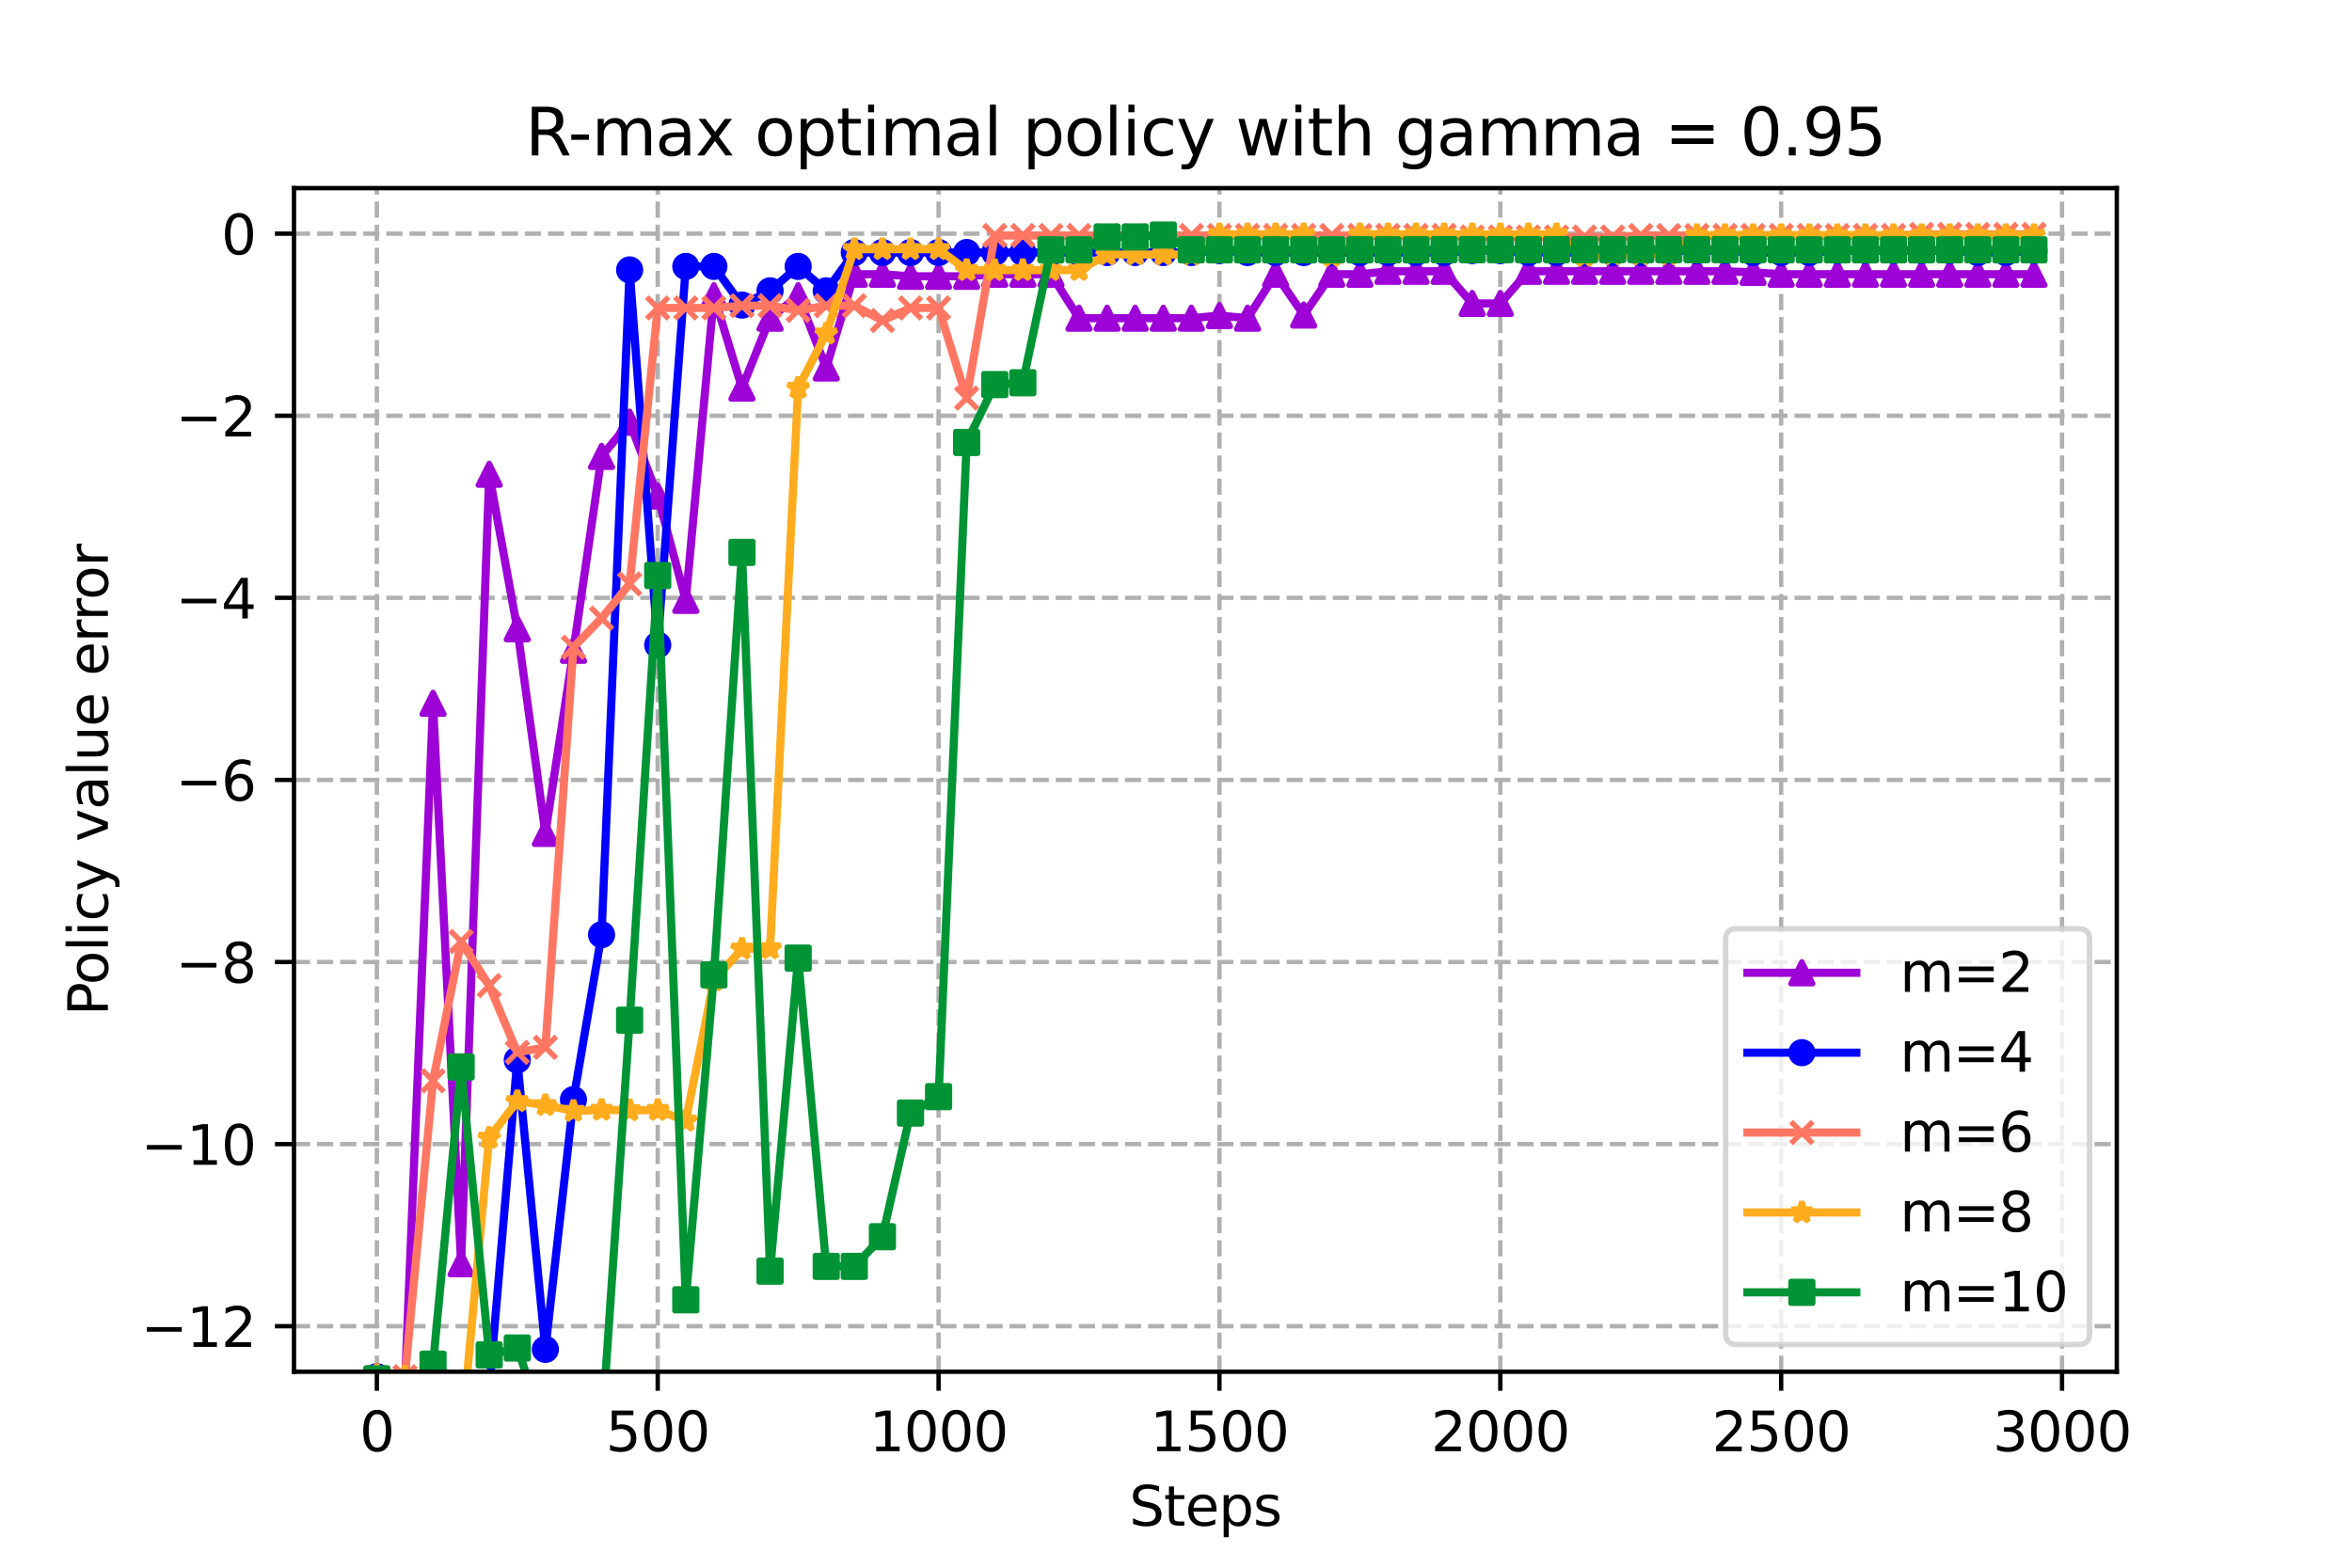<?xml version="1.0" encoding="utf-8" standalone="no"?>
<!DOCTYPE svg PUBLIC "-//W3C//DTD SVG 1.1//EN"
  "http://www.w3.org/Graphics/SVG/1.1/DTD/svg11.dtd">
<svg xmlns:xlink="http://www.w3.org/1999/xlink" width="432pt" height="288pt" viewBox="0 0 432 288" xmlns="http://www.w3.org/2000/svg" version="1.1">
 <defs>
  <style type="text/css">*{stroke-linejoin: round; stroke-linecap: butt}</style>
 </defs>
 <g id="figure_1">
  <g id="patch_1">
   <path d="M 0 288 
L 432 288 
L 432 0 
L 0 0 
z
" style="fill: #ffffff"/>
  </g>
  <g id="axes_1">
   <g id="patch_2">
    <path d="M 54 252 
L 388.8 252 
L 388.8 34.56 
L 54 34.56 
z
" style="fill: #ffffff"/>
   </g>
   <g id="PolyCollection_1">
    <defs>
     <path id="mcad1af0df3" d="M 69.218 -34.915 
L 69.218 -34.915 
L 74.377 -33.483 
L 79.536 -158.798 
L 84.694 -55.844 
L 89.853 -200.873 
L 95.012 -172.502 
L 100.17 -134.9 
L 105.329 -168.535 
L 110.488 -204.16 
L 115.647 -210.439 
L 120.805 -196.883 
L 125.964 -177.708 
L 131.123 -233.67 
L 136.281 -216.719 
L 141.44 -229.545 
L 146.599 -233.67 
L 151.757 -220.406 
L 156.916 -237.621 
L 162.075 -237.621 
L 167.234 -237.241 
L 172.392 -237.241 
L 177.551 -237.241 
L 182.71 -237.621 
L 187.868 -237.621 
L 193.027 -237.621 
L 198.186 -229.545 
L 203.345 -229.545 
L 208.503 -229.545 
L 213.662 -229.545 
L 218.821 -229.545 
L 223.979 -230.027 
L 229.138 -229.545 
L 234.297 -237.621 
L 239.455 -230.124 
L 244.614 -237.621 
L 249.773 -237.621 
L 254.932 -238.16 
L 260.09 -238.16 
L 265.249 -238.16 
L 270.408 -232.253 
L 275.566 -232.253 
L 280.725 -238.16 
L 285.884 -238.16 
L 291.043 -238.16 
L 296.201 -238.16 
L 301.36 -238.16 
L 306.519 -238.16 
L 311.677 -238.16 
L 316.836 -238.16 
L 321.995 -237.973 
L 327.153 -237.621 
L 332.312 -237.621 
L 337.471 -237.621 
L 342.63 -237.621 
L 347.788 -237.621 
L 352.947 -237.621 
L 358.106 -237.621 
L 363.264 -237.621 
L 368.423 -237.621 
L 373.582 -237.621 
L 373.582 -237.621 
L 373.582 -237.621 
L 368.423 -237.621 
L 363.264 -237.621 
L 358.106 -237.621 
L 352.947 -237.621 
L 347.788 -237.621 
L 342.63 -237.621 
L 337.471 -237.621 
L 332.312 -237.621 
L 327.153 -237.621 
L 321.995 -237.973 
L 316.836 -238.16 
L 311.677 -238.16 
L 306.519 -238.16 
L 301.36 -238.16 
L 296.201 -238.16 
L 291.043 -238.16 
L 285.884 -238.16 
L 280.725 -238.16 
L 275.566 -232.253 
L 270.408 -232.253 
L 265.249 -238.16 
L 260.09 -238.16 
L 254.932 -238.16 
L 249.773 -237.621 
L 244.614 -237.621 
L 239.455 -230.124 
L 234.297 -237.621 
L 229.138 -229.545 
L 223.979 -230.027 
L 218.821 -229.545 
L 213.662 -229.545 
L 208.503 -229.545 
L 203.345 -229.545 
L 198.186 -229.545 
L 193.027 -237.621 
L 187.868 -237.621 
L 182.71 -237.621 
L 177.551 -237.241 
L 172.392 -237.241 
L 167.234 -237.241 
L 162.075 -237.621 
L 156.916 -237.621 
L 151.757 -220.406 
L 146.599 -233.67 
L 141.44 -229.545 
L 136.281 -216.719 
L 131.123 -233.67 
L 125.964 -177.708 
L 120.805 -196.883 
L 115.647 -210.439 
L 110.488 -204.16 
L 105.329 -168.535 
L 100.17 -134.9 
L 95.012 -172.502 
L 89.853 -200.873 
L 84.694 -55.844 
L 79.536 -158.798 
L 74.377 -33.483 
L 69.218 -34.915 
z
" style="stroke: #9d02d7; stroke-opacity: 0.2"/>
    </defs>
    <g clip-path="url(#pe018b5bd83)">
     <use xlink:href="#mcad1af0df3" x="0" y="288" style="fill: #9d02d7; fill-opacity: 0.2; stroke: #9d02d7; stroke-opacity: 0.2"/>
    </g>
   </g>
   <g id="PolyCollection_2">
    <defs>
     <path id="m867f0289c9" d="M 69.218 -35.091 
L 69.218 -35.091 
L 74.377 -34.052 
L 79.536 -32.398 
L 84.694 -33.543 
L 89.853 -32.678 
L 95.012 -93.267 
L 100.17 -40.107 
L 105.329 -85.988 
L 110.488 -116.279 
L 115.647 -238.414 
L 120.805 -169.516 
L 125.964 -239.056 
L 131.123 -239.056 
L 136.281 -231.954 
L 141.44 -234.571 
L 146.599 -239.056 
L 151.757 -234.571 
L 156.916 -241.61 
L 162.075 -241.61 
L 167.234 -241.61 
L 172.392 -241.61 
L 177.551 -241.61 
L 182.71 -241.61 
L 187.868 -241.61 
L 193.027 -241.61 
L 198.186 -241.61 
L 203.345 -241.61 
L 208.503 -241.61 
L 213.662 -241.61 
L 218.821 -241.61 
L 223.979 -241.963 
L 229.138 -241.61 
L 234.297 -241.61 
L 239.455 -241.61 
L 244.614 -241.61 
L 249.773 -241.61 
L 254.932 -241.61 
L 260.09 -241.61 
L 265.249 -241.61 
L 270.408 -241.963 
L 275.566 -241.963 
L 280.725 -241.61 
L 285.884 -241.61 
L 291.043 -241.61 
L 296.201 -241.61 
L 301.36 -241.61 
L 306.519 -241.963 
L 311.677 -241.963 
L 316.836 -241.963 
L 321.995 -241.61 
L 327.153 -241.61 
L 332.312 -241.61 
L 337.471 -241.963 
L 342.63 -241.963 
L 347.788 -241.963 
L 352.947 -241.963 
L 358.106 -241.963 
L 363.264 -241.61 
L 368.423 -241.61 
L 373.582 -241.963 
L 373.582 -241.963 
L 373.582 -241.963 
L 368.423 -241.61 
L 363.264 -241.61 
L 358.106 -241.963 
L 352.947 -241.963 
L 347.788 -241.963 
L 342.63 -241.963 
L 337.471 -241.963 
L 332.312 -241.61 
L 327.153 -241.61 
L 321.995 -241.61 
L 316.836 -241.963 
L 311.677 -241.963 
L 306.519 -241.963 
L 301.36 -241.61 
L 296.201 -241.61 
L 291.043 -241.61 
L 285.884 -241.61 
L 280.725 -241.61 
L 275.566 -241.963 
L 270.408 -241.963 
L 265.249 -241.61 
L 260.09 -241.61 
L 254.932 -241.61 
L 249.773 -241.61 
L 244.614 -241.61 
L 239.455 -241.61 
L 234.297 -241.61 
L 229.138 -241.61 
L 223.979 -241.963 
L 218.821 -241.61 
L 213.662 -241.61 
L 208.503 -241.61 
L 203.345 -241.61 
L 198.186 -241.61 
L 193.027 -241.61 
L 187.868 -241.61 
L 182.71 -241.61 
L 177.551 -241.61 
L 172.392 -241.61 
L 167.234 -241.61 
L 162.075 -241.61 
L 156.916 -241.61 
L 151.757 -234.571 
L 146.599 -239.056 
L 141.44 -234.571 
L 136.281 -231.954 
L 131.123 -239.056 
L 125.964 -239.056 
L 120.805 -169.516 
L 115.647 -238.414 
L 110.488 -116.279 
L 105.329 -85.988 
L 100.17 -40.107 
L 95.012 -93.267 
L 89.853 -32.678 
L 84.694 -33.543 
L 79.536 -32.398 
L 74.377 -34.052 
L 69.218 -35.091 
z
" style="stroke: #0000ff; stroke-opacity: 0.2"/>
    </defs>
    <g clip-path="url(#pe018b5bd83)">
     <use xlink:href="#m867f0289c9" x="0" y="288" style="fill: #0000ff; fill-opacity: 0.2; stroke: #0000ff; stroke-opacity: 0.2"/>
    </g>
   </g>
   <g id="PolyCollection_3">
    <defs>
     <path id="m91426169d0" d="M 69.218 -34.943 
L 69.218 -34.943 
L 74.377 -35.091 
L 79.536 -89.445 
L 84.694 -115.039 
L 89.853 -106.942 
L 95.012 -94.67 
L 100.17 -95.588 
L 105.329 -169.089 
L 110.488 -174.434 
L 115.647 -180.723 
L 120.805 -231.424 
L 125.964 -231.424 
L 131.123 -231.425 
L 136.281 -231.836 
L 141.44 -231.837 
L 146.599 -230.97 
L 151.757 -231.837 
L 156.916 -231.837 
L 162.075 -229.118 
L 167.234 -231.424 
L 172.392 -231.424 
L 177.551 -214.862 
L 182.71 -244.736 
L 187.868 -244.736 
L 193.027 -244.736 
L 198.186 -244.736 
L 203.345 -244.739 
L 208.503 -244.739 
L 213.662 -244.739 
L 218.821 -244.739 
L 223.979 -244.739 
L 229.138 -244.739 
L 234.297 -244.739 
L 239.455 -244.739 
L 244.614 -244.739 
L 249.773 -244.739 
L 254.932 -244.739 
L 260.09 -244.739 
L 265.249 -244.739 
L 270.408 -244.462 
L 275.566 -244.462 
L 280.725 -244.462 
L 285.884 -244.462 
L 291.043 -244.462 
L 296.201 -244.462 
L 301.36 -244.739 
L 306.519 -244.739 
L 311.677 -244.739 
L 316.836 -244.739 
L 321.995 -244.739 
L 327.153 -244.739 
L 332.312 -244.739 
L 337.471 -244.739 
L 342.63 -244.739 
L 347.788 -244.739 
L 352.947 -244.934 
L 358.106 -244.934 
L 363.264 -244.934 
L 368.423 -244.934 
L 373.582 -244.934 
L 373.582 -244.934 
L 373.582 -244.934 
L 368.423 -244.934 
L 363.264 -244.934 
L 358.106 -244.934 
L 352.947 -244.934 
L 347.788 -244.739 
L 342.63 -244.739 
L 337.471 -244.739 
L 332.312 -244.739 
L 327.153 -244.739 
L 321.995 -244.739 
L 316.836 -244.739 
L 311.677 -244.739 
L 306.519 -244.739 
L 301.36 -244.739 
L 296.201 -244.462 
L 291.043 -244.462 
L 285.884 -244.462 
L 280.725 -244.462 
L 275.566 -244.462 
L 270.408 -244.462 
L 265.249 -244.739 
L 260.09 -244.739 
L 254.932 -244.739 
L 249.773 -244.739 
L 244.614 -244.739 
L 239.455 -244.739 
L 234.297 -244.739 
L 229.138 -244.739 
L 223.979 -244.739 
L 218.821 -244.739 
L 213.662 -244.739 
L 208.503 -244.739 
L 203.345 -244.739 
L 198.186 -244.736 
L 193.027 -244.736 
L 187.868 -244.736 
L 182.71 -244.736 
L 177.551 -214.862 
L 172.392 -231.424 
L 167.234 -231.424 
L 162.075 -229.118 
L 156.916 -231.837 
L 151.757 -231.837 
L 146.599 -230.97 
L 141.44 -231.837 
L 136.281 -231.836 
L 131.123 -231.425 
L 125.964 -231.424 
L 120.805 -231.424 
L 115.647 -180.723 
L 110.488 -174.434 
L 105.329 -169.089 
L 100.17 -95.588 
L 95.012 -94.67 
L 89.853 -106.942 
L 84.694 -115.039 
L 79.536 -89.445 
L 74.377 -35.091 
L 69.218 -34.943 
z
" style="stroke: #ff7763; stroke-opacity: 0.2"/>
    </defs>
    <g clip-path="url(#pe018b5bd83)">
     <use xlink:href="#m91426169d0" x="0" y="288" style="fill: #ff7763; fill-opacity: 0.2; stroke: #ff7763; stroke-opacity: 0.2"/>
    </g>
   </g>
   <g id="PolyCollection_4">
    <defs>
     <path id="m2c47af622f" d="M 69.218 -35.408 
L 69.218 -35.408 
L 74.377 -35.075 
L 79.536 -29.234 
L 84.694 -23.641 
L 89.853 -78.968 
L 95.012 -85.691 
L 100.17 -84.962 
L 105.329 -83.894 
L 110.488 -84.1 
L 115.647 -84.016 
L 120.805 -84.067 
L 125.964 -82.104 
L 131.123 -107.879 
L 136.281 -113.702 
L 141.44 -113.761 
L 146.599 -216.734 
L 151.757 -226.71 
L 156.916 -242.216 
L 162.075 -242.216 
L 167.234 -242.216 
L 172.392 -242.216 
L 177.551 -238.374 
L 182.71 -238.374 
L 187.868 -238.374 
L 193.027 -238.374 
L 198.186 -238.374 
L 203.345 -241.243 
L 208.503 -241.243 
L 213.662 -241.243 
L 218.821 -241.243 
L 223.979 -244.947 
L 229.138 -244.948 
L 234.297 -244.948 
L 239.455 -244.948 
L 244.614 -240.955 
L 249.773 -244.948 
L 254.932 -244.948 
L 260.09 -244.948 
L 265.249 -244.948 
L 270.408 -244.948 
L 275.566 -244.948 
L 280.725 -244.948 
L 285.884 -244.948 
L 291.043 -240.955 
L 296.201 -241.273 
L 301.36 -241.243 
L 306.519 -241.243 
L 311.677 -244.804 
L 316.836 -244.804 
L 321.995 -244.804 
L 327.153 -244.804 
L 332.312 -244.804 
L 337.471 -244.804 
L 342.63 -244.804 
L 347.788 -244.804 
L 352.947 -244.804 
L 358.106 -244.804 
L 363.264 -244.804 
L 368.423 -244.804 
L 373.582 -244.804 
L 373.582 -244.804 
L 373.582 -244.804 
L 368.423 -244.804 
L 363.264 -244.804 
L 358.106 -244.804 
L 352.947 -244.804 
L 347.788 -244.804 
L 342.63 -244.804 
L 337.471 -244.804 
L 332.312 -244.804 
L 327.153 -244.804 
L 321.995 -244.804 
L 316.836 -244.804 
L 311.677 -244.804 
L 306.519 -241.243 
L 301.36 -241.243 
L 296.201 -241.273 
L 291.043 -240.955 
L 285.884 -244.948 
L 280.725 -244.948 
L 275.566 -244.948 
L 270.408 -244.948 
L 265.249 -244.948 
L 260.09 -244.948 
L 254.932 -244.948 
L 249.773 -244.948 
L 244.614 -240.955 
L 239.455 -244.948 
L 234.297 -244.948 
L 229.138 -244.948 
L 223.979 -244.947 
L 218.821 -241.243 
L 213.662 -241.243 
L 208.503 -241.243 
L 203.345 -241.243 
L 198.186 -238.374 
L 193.027 -238.374 
L 187.868 -238.374 
L 182.71 -238.374 
L 177.551 -238.374 
L 172.392 -242.216 
L 167.234 -242.216 
L 162.075 -242.216 
L 156.916 -242.216 
L 151.757 -226.71 
L 146.599 -216.734 
L 141.44 -113.761 
L 136.281 -113.702 
L 131.123 -107.879 
L 125.964 -82.104 
L 120.805 -84.067 
L 115.647 -84.016 
L 110.488 -84.1 
L 105.329 -83.894 
L 100.17 -84.962 
L 95.012 -85.691 
L 89.853 -78.968 
L 84.694 -23.641 
L 79.536 -29.234 
L 74.377 -35.075 
L 69.218 -35.408 
z
" style="stroke: #ffac1e; stroke-opacity: 0.2"/>
    </defs>
    <g clip-path="url(#pe018b5bd83)">
     <use xlink:href="#m2c47af622f" x="0" y="288" style="fill: #ffac1e; fill-opacity: 0.2; stroke: #ffac1e; stroke-opacity: 0.2"/>
    </g>
   </g>
   <g id="PolyCollection_5">
    <defs>
     <path id="mb269fd56b2" d="M 69.218 -34.697 
L 69.218 -34.697 
L 74.377 -32.344 
L 79.536 -37.389 
L 84.694 -91.993 
L 89.853 -39.087 
L 95.012 -40.355 
L 100.17 -25.384 
L 105.329 -28.781 
L 110.488 -24.679 
L 115.647 -100.578 
L 120.805 -182.275 
L 125.964 -49.214 
L 131.123 -108.913 
L 136.281 -186.516 
L 141.44 -54.484 
L 146.599 -111.983 
L 151.757 -55.355 
L 156.916 -55.356 
L 162.075 -60.799 
L 167.234 -83.523 
L 172.392 -86.536 
L 177.551 -206.714 
L 182.71 -217.353 
L 187.868 -217.687 
L 193.027 -242.096 
L 198.186 -242.099 
L 203.345 -244.465 
L 208.503 -244.465 
L 213.662 -244.823 
L 218.821 -242.1 
L 223.979 -242.1 
L 229.138 -242.1 
L 234.297 -242.1 
L 239.455 -242.1 
L 244.614 -242.1 
L 249.773 -242.1 
L 254.932 -242.1 
L 260.09 -242.1 
L 265.249 -242.132 
L 270.408 -242.132 
L 275.566 -242.132 
L 280.725 -242.132 
L 285.884 -242.132 
L 291.043 -242.132 
L 296.201 -242.132 
L 301.36 -242.132 
L 306.519 -242.132 
L 311.677 -242.132 
L 316.836 -242.132 
L 321.995 -242.132 
L 327.153 -242.1 
L 332.312 -242.1 
L 337.471 -242.1 
L 342.63 -242.1 
L 347.788 -242.1 
L 352.947 -242.1 
L 358.106 -242.1 
L 363.264 -242.1 
L 368.423 -242.1 
L 373.582 -242.1 
L 373.582 -242.1 
L 373.582 -242.1 
L 368.423 -242.1 
L 363.264 -242.1 
L 358.106 -242.1 
L 352.947 -242.1 
L 347.788 -242.1 
L 342.63 -242.1 
L 337.471 -242.1 
L 332.312 -242.1 
L 327.153 -242.1 
L 321.995 -242.132 
L 316.836 -242.132 
L 311.677 -242.132 
L 306.519 -242.132 
L 301.36 -242.132 
L 296.201 -242.132 
L 291.043 -242.132 
L 285.884 -242.132 
L 280.725 -242.132 
L 275.566 -242.132 
L 270.408 -242.132 
L 265.249 -242.132 
L 260.09 -242.1 
L 254.932 -242.1 
L 249.773 -242.1 
L 244.614 -242.1 
L 239.455 -242.1 
L 234.297 -242.1 
L 229.138 -242.1 
L 223.979 -242.1 
L 218.821 -242.1 
L 213.662 -244.823 
L 208.503 -244.465 
L 203.345 -244.465 
L 198.186 -242.099 
L 193.027 -242.096 
L 187.868 -217.687 
L 182.71 -217.353 
L 177.551 -206.714 
L 172.392 -86.536 
L 167.234 -83.523 
L 162.075 -60.799 
L 156.916 -55.356 
L 151.757 -55.355 
L 146.599 -111.983 
L 141.44 -54.484 
L 136.281 -186.516 
L 131.123 -108.913 
L 125.964 -49.214 
L 120.805 -182.275 
L 115.647 -100.578 
L 110.488 -24.679 
L 105.329 -28.781 
L 100.17 -25.384 
L 95.012 -40.355 
L 89.853 -39.087 
L 84.694 -91.993 
L 79.536 -37.389 
L 74.377 -32.344 
L 69.218 -34.697 
z
" style="stroke: #009435; stroke-opacity: 0.2"/>
    </defs>
    <g clip-path="url(#pe018b5bd83)">
     <use xlink:href="#mb269fd56b2" x="0" y="288" style="fill: #009435; fill-opacity: 0.2; stroke: #009435; stroke-opacity: 0.2"/>
    </g>
   </g>
   <g id="matplotlib.axis_1">
    <g id="xtick_1">
     <g id="line2d_1">
      <path d="M 69.218 252 
L 69.218 34.56 
" clip-path="url(#pe018b5bd83)" style="fill: none; stroke-dasharray: 2.96,1.28; stroke-dashoffset: 0; stroke: #b0b0b0; stroke-width: 0.8"/>
     </g>
     <g id="line2d_2">
      <defs>
       <path id="m5962f46dbe" d="M 0 0 
L 0 3.5 
" style="stroke: #000000; stroke-width: 0.8"/>
      </defs>
      <g>
       <use xlink:href="#m5962f46dbe" x="69.218" y="252" style="stroke: #000000; stroke-width: 0.8"/>
      </g>
     </g>
     <g id="text_1">
      <!-- 0 -->
      <g transform="translate(66.037 266.598)scale(0.1 -0.1)">
       <defs>
        <path id="DejaVuSans-30" d="M 2034 4250 
Q 1547 4250 1301 3770 
Q 1056 3291 1056 2328 
Q 1056 1369 1301 889 
Q 1547 409 2034 409 
Q 2525 409 2770 889 
Q 3016 1369 3016 2328 
Q 3016 3291 2770 3770 
Q 2525 4250 2034 4250 
z
M 2034 4750 
Q 2819 4750 3233 4129 
Q 3647 3509 3647 2328 
Q 3647 1150 3233 529 
Q 2819 -91 2034 -91 
Q 1250 -91 836 529 
Q 422 1150 422 2328 
Q 422 3509 836 4129 
Q 1250 4750 2034 4750 
z
" transform="scale(0.016)"/>
       </defs>
       <use xlink:href="#DejaVuSans-30"/>
      </g>
     </g>
    </g>
    <g id="xtick_2">
     <g id="line2d_3">
      <path d="M 120.805 252 
L 120.805 34.56 
" clip-path="url(#pe018b5bd83)" style="fill: none; stroke-dasharray: 2.96,1.28; stroke-dashoffset: 0; stroke: #b0b0b0; stroke-width: 0.8"/>
     </g>
     <g id="line2d_4">
      <g>
       <use xlink:href="#m5962f46dbe" x="120.805" y="252" style="stroke: #000000; stroke-width: 0.8"/>
      </g>
     </g>
     <g id="text_2">
      <!-- 500 -->
      <g transform="translate(111.261 266.598)scale(0.1 -0.1)">
       <defs>
        <path id="DejaVuSans-35" d="M 691 4666 
L 3169 4666 
L 3169 4134 
L 1269 4134 
L 1269 2991 
Q 1406 3038 1543 3061 
Q 1681 3084 1819 3084 
Q 2600 3084 3056 2656 
Q 3513 2228 3513 1497 
Q 3513 744 3044 326 
Q 2575 -91 1722 -91 
Q 1428 -91 1123 -41 
Q 819 9 494 109 
L 494 744 
Q 775 591 1075 516 
Q 1375 441 1709 441 
Q 2250 441 2565 725 
Q 2881 1009 2881 1497 
Q 2881 1984 2565 2268 
Q 2250 2553 1709 2553 
Q 1456 2553 1204 2497 
Q 953 2441 691 2322 
L 691 4666 
z
" transform="scale(0.016)"/>
       </defs>
       <use xlink:href="#DejaVuSans-35"/>
       <use xlink:href="#DejaVuSans-30" x="63.623"/>
       <use xlink:href="#DejaVuSans-30" x="127.246"/>
      </g>
     </g>
    </g>
    <g id="xtick_3">
     <g id="line2d_5">
      <path d="M 172.392 252 
L 172.392 34.56 
" clip-path="url(#pe018b5bd83)" style="fill: none; stroke-dasharray: 2.96,1.28; stroke-dashoffset: 0; stroke: #b0b0b0; stroke-width: 0.8"/>
     </g>
     <g id="line2d_6">
      <g>
       <use xlink:href="#m5962f46dbe" x="172.392" y="252" style="stroke: #000000; stroke-width: 0.8"/>
      </g>
     </g>
     <g id="text_3">
      <!-- 1000 -->
      <g transform="translate(159.667 266.598)scale(0.1 -0.1)">
       <defs>
        <path id="DejaVuSans-31" d="M 794 531 
L 1825 531 
L 1825 4091 
L 703 3866 
L 703 4441 
L 1819 4666 
L 2450 4666 
L 2450 531 
L 3481 531 
L 3481 0 
L 794 0 
L 794 531 
z
" transform="scale(0.016)"/>
       </defs>
       <use xlink:href="#DejaVuSans-31"/>
       <use xlink:href="#DejaVuSans-30" x="63.623"/>
       <use xlink:href="#DejaVuSans-30" x="127.246"/>
       <use xlink:href="#DejaVuSans-30" x="190.869"/>
      </g>
     </g>
    </g>
    <g id="xtick_4">
     <g id="line2d_7">
      <path d="M 223.979 252 
L 223.979 34.56 
" clip-path="url(#pe018b5bd83)" style="fill: none; stroke-dasharray: 2.96,1.28; stroke-dashoffset: 0; stroke: #b0b0b0; stroke-width: 0.8"/>
     </g>
     <g id="line2d_8">
      <g>
       <use xlink:href="#m5962f46dbe" x="223.979" y="252" style="stroke: #000000; stroke-width: 0.8"/>
      </g>
     </g>
     <g id="text_4">
      <!-- 1500 -->
      <g transform="translate(211.254 266.598)scale(0.1 -0.1)">
       <use xlink:href="#DejaVuSans-31"/>
       <use xlink:href="#DejaVuSans-35" x="63.623"/>
       <use xlink:href="#DejaVuSans-30" x="127.246"/>
       <use xlink:href="#DejaVuSans-30" x="190.869"/>
      </g>
     </g>
    </g>
    <g id="xtick_5">
     <g id="line2d_9">
      <path d="M 275.566 252 
L 275.566 34.56 
" clip-path="url(#pe018b5bd83)" style="fill: none; stroke-dasharray: 2.96,1.28; stroke-dashoffset: 0; stroke: #b0b0b0; stroke-width: 0.8"/>
     </g>
     <g id="line2d_10">
      <g>
       <use xlink:href="#m5962f46dbe" x="275.566" y="252" style="stroke: #000000; stroke-width: 0.8"/>
      </g>
     </g>
     <g id="text_5">
      <!-- 2000 -->
      <g transform="translate(262.841 266.598)scale(0.1 -0.1)">
       <defs>
        <path id="DejaVuSans-32" d="M 1228 531 
L 3431 531 
L 3431 0 
L 469 0 
L 469 531 
Q 828 903 1448 1529 
Q 2069 2156 2228 2338 
Q 2531 2678 2651 2914 
Q 2772 3150 2772 3378 
Q 2772 3750 2511 3984 
Q 2250 4219 1831 4219 
Q 1534 4219 1204 4116 
Q 875 4013 500 3803 
L 500 4441 
Q 881 4594 1212 4672 
Q 1544 4750 1819 4750 
Q 2544 4750 2975 4387 
Q 3406 4025 3406 3419 
Q 3406 3131 3298 2873 
Q 3191 2616 2906 2266 
Q 2828 2175 2409 1742 
Q 1991 1309 1228 531 
z
" transform="scale(0.016)"/>
       </defs>
       <use xlink:href="#DejaVuSans-32"/>
       <use xlink:href="#DejaVuSans-30" x="63.623"/>
       <use xlink:href="#DejaVuSans-30" x="127.246"/>
       <use xlink:href="#DejaVuSans-30" x="190.869"/>
      </g>
     </g>
    </g>
    <g id="xtick_6">
     <g id="line2d_11">
      <path d="M 327.153 252 
L 327.153 34.56 
" clip-path="url(#pe018b5bd83)" style="fill: none; stroke-dasharray: 2.96,1.28; stroke-dashoffset: 0; stroke: #b0b0b0; stroke-width: 0.8"/>
     </g>
     <g id="line2d_12">
      <g>
       <use xlink:href="#m5962f46dbe" x="327.153" y="252" style="stroke: #000000; stroke-width: 0.8"/>
      </g>
     </g>
     <g id="text_6">
      <!-- 2500 -->
      <g transform="translate(314.428 266.598)scale(0.1 -0.1)">
       <use xlink:href="#DejaVuSans-32"/>
       <use xlink:href="#DejaVuSans-35" x="63.623"/>
       <use xlink:href="#DejaVuSans-30" x="127.246"/>
       <use xlink:href="#DejaVuSans-30" x="190.869"/>
      </g>
     </g>
    </g>
    <g id="xtick_7">
     <g id="line2d_13">
      <path d="M 378.741 252 
L 378.741 34.56 
" clip-path="url(#pe018b5bd83)" style="fill: none; stroke-dasharray: 2.96,1.28; stroke-dashoffset: 0; stroke: #b0b0b0; stroke-width: 0.8"/>
     </g>
     <g id="line2d_14">
      <g>
       <use xlink:href="#m5962f46dbe" x="378.741" y="252" style="stroke: #000000; stroke-width: 0.8"/>
      </g>
     </g>
     <g id="text_7">
      <!-- 3000 -->
      <g transform="translate(366.016 266.598)scale(0.1 -0.1)">
       <defs>
        <path id="DejaVuSans-33" d="M 2597 2516 
Q 3050 2419 3304 2112 
Q 3559 1806 3559 1356 
Q 3559 666 3084 287 
Q 2609 -91 1734 -91 
Q 1441 -91 1130 -33 
Q 819 25 488 141 
L 488 750 
Q 750 597 1062 519 
Q 1375 441 1716 441 
Q 2309 441 2620 675 
Q 2931 909 2931 1356 
Q 2931 1769 2642 2001 
Q 2353 2234 1838 2234 
L 1294 2234 
L 1294 2753 
L 1863 2753 
Q 2328 2753 2575 2939 
Q 2822 3125 2822 3475 
Q 2822 3834 2567 4026 
Q 2313 4219 1838 4219 
Q 1578 4219 1281 4162 
Q 984 4106 628 3988 
L 628 4550 
Q 988 4650 1302 4700 
Q 1616 4750 1894 4750 
Q 2613 4750 3031 4423 
Q 3450 4097 3450 3541 
Q 3450 3153 3228 2886 
Q 3006 2619 2597 2516 
z
" transform="scale(0.016)"/>
       </defs>
       <use xlink:href="#DejaVuSans-33"/>
       <use xlink:href="#DejaVuSans-30" x="63.623"/>
       <use xlink:href="#DejaVuSans-30" x="127.246"/>
       <use xlink:href="#DejaVuSans-30" x="190.869"/>
      </g>
     </g>
    </g>
    <g id="text_8">
     <!-- Steps -->
     <g transform="translate(207.41 280.277)scale(0.1 -0.1)">
      <defs>
       <path id="DejaVuSans-53" d="M 3425 4513 
L 3425 3897 
Q 3066 4069 2747 4153 
Q 2428 4238 2131 4238 
Q 1616 4238 1336 4038 
Q 1056 3838 1056 3469 
Q 1056 3159 1242 3001 
Q 1428 2844 1947 2747 
L 2328 2669 
Q 3034 2534 3370 2195 
Q 3706 1856 3706 1288 
Q 3706 609 3251 259 
Q 2797 -91 1919 -91 
Q 1588 -91 1214 -16 
Q 841 59 441 206 
L 441 856 
Q 825 641 1194 531 
Q 1563 422 1919 422 
Q 2459 422 2753 634 
Q 3047 847 3047 1241 
Q 3047 1584 2836 1778 
Q 2625 1972 2144 2069 
L 1759 2144 
Q 1053 2284 737 2584 
Q 422 2884 422 3419 
Q 422 4038 858 4394 
Q 1294 4750 2059 4750 
Q 2388 4750 2728 4690 
Q 3069 4631 3425 4513 
z
" transform="scale(0.016)"/>
       <path id="DejaVuSans-74" d="M 1172 4494 
L 1172 3500 
L 2356 3500 
L 2356 3053 
L 1172 3053 
L 1172 1153 
Q 1172 725 1289 603 
Q 1406 481 1766 481 
L 2356 481 
L 2356 0 
L 1766 0 
Q 1100 0 847 248 
Q 594 497 594 1153 
L 594 3053 
L 172 3053 
L 172 3500 
L 594 3500 
L 594 4494 
L 1172 4494 
z
" transform="scale(0.016)"/>
       <path id="DejaVuSans-65" d="M 3597 1894 
L 3597 1613 
L 953 1613 
Q 991 1019 1311 708 
Q 1631 397 2203 397 
Q 2534 397 2845 478 
Q 3156 559 3463 722 
L 3463 178 
Q 3153 47 2828 -22 
Q 2503 -91 2169 -91 
Q 1331 -91 842 396 
Q 353 884 353 1716 
Q 353 2575 817 3079 
Q 1281 3584 2069 3584 
Q 2775 3584 3186 3129 
Q 3597 2675 3597 1894 
z
M 3022 2063 
Q 3016 2534 2758 2815 
Q 2500 3097 2075 3097 
Q 1594 3097 1305 2825 
Q 1016 2553 972 2059 
L 3022 2063 
z
" transform="scale(0.016)"/>
       <path id="DejaVuSans-70" d="M 1159 525 
L 1159 -1331 
L 581 -1331 
L 581 3500 
L 1159 3500 
L 1159 2969 
Q 1341 3281 1617 3432 
Q 1894 3584 2278 3584 
Q 2916 3584 3314 3078 
Q 3713 2572 3713 1747 
Q 3713 922 3314 415 
Q 2916 -91 2278 -91 
Q 1894 -91 1617 61 
Q 1341 213 1159 525 
z
M 3116 1747 
Q 3116 2381 2855 2742 
Q 2594 3103 2138 3103 
Q 1681 3103 1420 2742 
Q 1159 2381 1159 1747 
Q 1159 1113 1420 752 
Q 1681 391 2138 391 
Q 2594 391 2855 752 
Q 3116 1113 3116 1747 
z
" transform="scale(0.016)"/>
       <path id="DejaVuSans-73" d="M 2834 3397 
L 2834 2853 
Q 2591 2978 2328 3040 
Q 2066 3103 1784 3103 
Q 1356 3103 1142 2972 
Q 928 2841 928 2578 
Q 928 2378 1081 2264 
Q 1234 2150 1697 2047 
L 1894 2003 
Q 2506 1872 2764 1633 
Q 3022 1394 3022 966 
Q 3022 478 2636 193 
Q 2250 -91 1575 -91 
Q 1294 -91 989 -36 
Q 684 19 347 128 
L 347 722 
Q 666 556 975 473 
Q 1284 391 1588 391 
Q 1994 391 2212 530 
Q 2431 669 2431 922 
Q 2431 1156 2273 1281 
Q 2116 1406 1581 1522 
L 1381 1569 
Q 847 1681 609 1914 
Q 372 2147 372 2553 
Q 372 3047 722 3315 
Q 1072 3584 1716 3584 
Q 2034 3584 2315 3537 
Q 2597 3491 2834 3397 
z
" transform="scale(0.016)"/>
      </defs>
      <use xlink:href="#DejaVuSans-53"/>
      <use xlink:href="#DejaVuSans-74" x="63.477"/>
      <use xlink:href="#DejaVuSans-65" x="102.686"/>
      <use xlink:href="#DejaVuSans-70" x="164.209"/>
      <use xlink:href="#DejaVuSans-73" x="227.686"/>
     </g>
    </g>
   </g>
   <g id="matplotlib.axis_2">
    <g id="ytick_1">
     <g id="line2d_15">
      <path d="M 54 243.637 
L 388.8 243.637 
" clip-path="url(#pe018b5bd83)" style="fill: none; stroke-dasharray: 2.96,1.28; stroke-dashoffset: 0; stroke: #b0b0b0; stroke-width: 0.8"/>
     </g>
     <g id="line2d_16">
      <defs>
       <path id="mf9db5c3989" d="M 0 0 
L -3.5 0 
" style="stroke: #000000; stroke-width: 0.8"/>
      </defs>
      <g>
       <use xlink:href="#mf9db5c3989" x="54" y="243.637" style="stroke: #000000; stroke-width: 0.8"/>
      </g>
     </g>
     <g id="text_9">
      <!-- −12 -->
      <g transform="translate(25.895 247.436)scale(0.1 -0.1)">
       <defs>
        <path id="DejaVuSans-2212" d="M 678 2272 
L 4684 2272 
L 4684 1741 
L 678 1741 
L 678 2272 
z
" transform="scale(0.016)"/>
       </defs>
       <use xlink:href="#DejaVuSans-2212"/>
       <use xlink:href="#DejaVuSans-31" x="83.789"/>
       <use xlink:href="#DejaVuSans-32" x="147.412"/>
      </g>
     </g>
    </g>
    <g id="ytick_2">
     <g id="line2d_17">
      <path d="M 54 210.185 
L 388.8 210.185 
" clip-path="url(#pe018b5bd83)" style="fill: none; stroke-dasharray: 2.96,1.28; stroke-dashoffset: 0; stroke: #b0b0b0; stroke-width: 0.8"/>
     </g>
     <g id="line2d_18">
      <g>
       <use xlink:href="#mf9db5c3989" x="54" y="210.185" style="stroke: #000000; stroke-width: 0.8"/>
      </g>
     </g>
     <g id="text_10">
      <!-- −10 -->
      <g transform="translate(25.895 213.984)scale(0.1 -0.1)">
       <use xlink:href="#DejaVuSans-2212"/>
       <use xlink:href="#DejaVuSans-31" x="83.789"/>
       <use xlink:href="#DejaVuSans-30" x="147.412"/>
      </g>
     </g>
    </g>
    <g id="ytick_3">
     <g id="line2d_19">
      <path d="M 54 176.732 
L 388.8 176.732 
" clip-path="url(#pe018b5bd83)" style="fill: none; stroke-dasharray: 2.96,1.28; stroke-dashoffset: 0; stroke: #b0b0b0; stroke-width: 0.8"/>
     </g>
     <g id="line2d_20">
      <g>
       <use xlink:href="#mf9db5c3989" x="54" y="176.732" style="stroke: #000000; stroke-width: 0.8"/>
      </g>
     </g>
     <g id="text_11">
      <!-- −8 -->
      <g transform="translate(32.258 180.532)scale(0.1 -0.1)">
       <defs>
        <path id="DejaVuSans-38" d="M 2034 2216 
Q 1584 2216 1326 1975 
Q 1069 1734 1069 1313 
Q 1069 891 1326 650 
Q 1584 409 2034 409 
Q 2484 409 2743 651 
Q 3003 894 3003 1313 
Q 3003 1734 2745 1975 
Q 2488 2216 2034 2216 
z
M 1403 2484 
Q 997 2584 770 2862 
Q 544 3141 544 3541 
Q 544 4100 942 4425 
Q 1341 4750 2034 4750 
Q 2731 4750 3128 4425 
Q 3525 4100 3525 3541 
Q 3525 3141 3298 2862 
Q 3072 2584 2669 2484 
Q 3125 2378 3379 2068 
Q 3634 1759 3634 1313 
Q 3634 634 3220 271 
Q 2806 -91 2034 -91 
Q 1263 -91 848 271 
Q 434 634 434 1313 
Q 434 1759 690 2068 
Q 947 2378 1403 2484 
z
M 1172 3481 
Q 1172 3119 1398 2916 
Q 1625 2713 2034 2713 
Q 2441 2713 2670 2916 
Q 2900 3119 2900 3481 
Q 2900 3844 2670 4047 
Q 2441 4250 2034 4250 
Q 1625 4250 1398 4047 
Q 1172 3844 1172 3481 
z
" transform="scale(0.016)"/>
       </defs>
       <use xlink:href="#DejaVuSans-2212"/>
       <use xlink:href="#DejaVuSans-38" x="83.789"/>
      </g>
     </g>
    </g>
    <g id="ytick_4">
     <g id="line2d_21">
      <path d="M 54 143.28 
L 388.8 143.28 
" clip-path="url(#pe018b5bd83)" style="fill: none; stroke-dasharray: 2.96,1.28; stroke-dashoffset: 0; stroke: #b0b0b0; stroke-width: 0.8"/>
     </g>
     <g id="line2d_22">
      <g>
       <use xlink:href="#mf9db5c3989" x="54" y="143.28" style="stroke: #000000; stroke-width: 0.8"/>
      </g>
     </g>
     <g id="text_12">
      <!-- −6 -->
      <g transform="translate(32.258 147.079)scale(0.1 -0.1)">
       <defs>
        <path id="DejaVuSans-36" d="M 2113 2584 
Q 1688 2584 1439 2293 
Q 1191 2003 1191 1497 
Q 1191 994 1439 701 
Q 1688 409 2113 409 
Q 2538 409 2786 701 
Q 3034 994 3034 1497 
Q 3034 2003 2786 2293 
Q 2538 2584 2113 2584 
z
M 3366 4563 
L 3366 3988 
Q 3128 4100 2886 4159 
Q 2644 4219 2406 4219 
Q 1781 4219 1451 3797 
Q 1122 3375 1075 2522 
Q 1259 2794 1537 2939 
Q 1816 3084 2150 3084 
Q 2853 3084 3261 2657 
Q 3669 2231 3669 1497 
Q 3669 778 3244 343 
Q 2819 -91 2113 -91 
Q 1303 -91 875 529 
Q 447 1150 447 2328 
Q 447 3434 972 4092 
Q 1497 4750 2381 4750 
Q 2619 4750 2861 4703 
Q 3103 4656 3366 4563 
z
" transform="scale(0.016)"/>
       </defs>
       <use xlink:href="#DejaVuSans-2212"/>
       <use xlink:href="#DejaVuSans-36" x="83.789"/>
      </g>
     </g>
    </g>
    <g id="ytick_5">
     <g id="line2d_23">
      <path d="M 54 109.828 
L 388.8 109.828 
" clip-path="url(#pe018b5bd83)" style="fill: none; stroke-dasharray: 2.96,1.28; stroke-dashoffset: 0; stroke: #b0b0b0; stroke-width: 0.8"/>
     </g>
     <g id="line2d_24">
      <g>
       <use xlink:href="#mf9db5c3989" x="54" y="109.828" style="stroke: #000000; stroke-width: 0.8"/>
      </g>
     </g>
     <g id="text_13">
      <!-- −4 -->
      <g transform="translate(32.258 113.627)scale(0.1 -0.1)">
       <defs>
        <path id="DejaVuSans-34" d="M 2419 4116 
L 825 1625 
L 2419 1625 
L 2419 4116 
z
M 2253 4666 
L 3047 4666 
L 3047 1625 
L 3713 1625 
L 3713 1100 
L 3047 1100 
L 3047 0 
L 2419 0 
L 2419 1100 
L 313 1100 
L 313 1709 
L 2253 4666 
z
" transform="scale(0.016)"/>
       </defs>
       <use xlink:href="#DejaVuSans-2212"/>
       <use xlink:href="#DejaVuSans-34" x="83.789"/>
      </g>
     </g>
    </g>
    <g id="ytick_6">
     <g id="line2d_25">
      <path d="M 54 76.375 
L 388.8 76.375 
" clip-path="url(#pe018b5bd83)" style="fill: none; stroke-dasharray: 2.96,1.28; stroke-dashoffset: 0; stroke: #b0b0b0; stroke-width: 0.8"/>
     </g>
     <g id="line2d_26">
      <g>
       <use xlink:href="#mf9db5c3989" x="54" y="76.375" style="stroke: #000000; stroke-width: 0.8"/>
      </g>
     </g>
     <g id="text_14">
      <!-- −2 -->
      <g transform="translate(32.258 80.175)scale(0.1 -0.1)">
       <use xlink:href="#DejaVuSans-2212"/>
       <use xlink:href="#DejaVuSans-32" x="83.789"/>
      </g>
     </g>
    </g>
    <g id="ytick_7">
     <g id="line2d_27">
      <path d="M 54 42.923 
L 388.8 42.923 
" clip-path="url(#pe018b5bd83)" style="fill: none; stroke-dasharray: 2.96,1.28; stroke-dashoffset: 0; stroke: #b0b0b0; stroke-width: 0.8"/>
     </g>
     <g id="line2d_28">
      <g>
       <use xlink:href="#mf9db5c3989" x="54" y="42.923" style="stroke: #000000; stroke-width: 0.8"/>
      </g>
     </g>
     <g id="text_15">
      <!-- 0 -->
      <g transform="translate(40.638 46.722)scale(0.1 -0.1)">
       <use xlink:href="#DejaVuSans-30"/>
      </g>
     </g>
    </g>
    <g id="text_16">
     <!-- Policy value error -->
     <g transform="translate(19.816 186.598)rotate(-90)scale(0.1 -0.1)">
      <defs>
       <path id="DejaVuSans-50" d="M 1259 4147 
L 1259 2394 
L 2053 2394 
Q 2494 2394 2734 2622 
Q 2975 2850 2975 3272 
Q 2975 3691 2734 3919 
Q 2494 4147 2053 4147 
L 1259 4147 
z
M 628 4666 
L 2053 4666 
Q 2838 4666 3239 4311 
Q 3641 3956 3641 3272 
Q 3641 2581 3239 2228 
Q 2838 1875 2053 1875 
L 1259 1875 
L 1259 0 
L 628 0 
L 628 4666 
z
" transform="scale(0.016)"/>
       <path id="DejaVuSans-6f" d="M 1959 3097 
Q 1497 3097 1228 2736 
Q 959 2375 959 1747 
Q 959 1119 1226 758 
Q 1494 397 1959 397 
Q 2419 397 2687 759 
Q 2956 1122 2956 1747 
Q 2956 2369 2687 2733 
Q 2419 3097 1959 3097 
z
M 1959 3584 
Q 2709 3584 3137 3096 
Q 3566 2609 3566 1747 
Q 3566 888 3137 398 
Q 2709 -91 1959 -91 
Q 1206 -91 779 398 
Q 353 888 353 1747 
Q 353 2609 779 3096 
Q 1206 3584 1959 3584 
z
" transform="scale(0.016)"/>
       <path id="DejaVuSans-6c" d="M 603 4863 
L 1178 4863 
L 1178 0 
L 603 0 
L 603 4863 
z
" transform="scale(0.016)"/>
       <path id="DejaVuSans-69" d="M 603 3500 
L 1178 3500 
L 1178 0 
L 603 0 
L 603 3500 
z
M 603 4863 
L 1178 4863 
L 1178 4134 
L 603 4134 
L 603 4863 
z
" transform="scale(0.016)"/>
       <path id="DejaVuSans-63" d="M 3122 3366 
L 3122 2828 
Q 2878 2963 2633 3030 
Q 2388 3097 2138 3097 
Q 1578 3097 1268 2742 
Q 959 2388 959 1747 
Q 959 1106 1268 751 
Q 1578 397 2138 397 
Q 2388 397 2633 464 
Q 2878 531 3122 666 
L 3122 134 
Q 2881 22 2623 -34 
Q 2366 -91 2075 -91 
Q 1284 -91 818 406 
Q 353 903 353 1747 
Q 353 2603 823 3093 
Q 1294 3584 2113 3584 
Q 2378 3584 2631 3529 
Q 2884 3475 3122 3366 
z
" transform="scale(0.016)"/>
       <path id="DejaVuSans-79" d="M 2059 -325 
Q 1816 -950 1584 -1140 
Q 1353 -1331 966 -1331 
L 506 -1331 
L 506 -850 
L 844 -850 
Q 1081 -850 1212 -737 
Q 1344 -625 1503 -206 
L 1606 56 
L 191 3500 
L 800 3500 
L 1894 763 
L 2988 3500 
L 3597 3500 
L 2059 -325 
z
" transform="scale(0.016)"/>
       <path id="DejaVuSans-20" transform="scale(0.016)"/>
       <path id="DejaVuSans-76" d="M 191 3500 
L 800 3500 
L 1894 563 
L 2988 3500 
L 3597 3500 
L 2284 0 
L 1503 0 
L 191 3500 
z
" transform="scale(0.016)"/>
       <path id="DejaVuSans-61" d="M 2194 1759 
Q 1497 1759 1228 1600 
Q 959 1441 959 1056 
Q 959 750 1161 570 
Q 1363 391 1709 391 
Q 2188 391 2477 730 
Q 2766 1069 2766 1631 
L 2766 1759 
L 2194 1759 
z
M 3341 1997 
L 3341 0 
L 2766 0 
L 2766 531 
Q 2569 213 2275 61 
Q 1981 -91 1556 -91 
Q 1019 -91 701 211 
Q 384 513 384 1019 
Q 384 1609 779 1909 
Q 1175 2209 1959 2209 
L 2766 2209 
L 2766 2266 
Q 2766 2663 2505 2880 
Q 2244 3097 1772 3097 
Q 1472 3097 1187 3025 
Q 903 2953 641 2809 
L 641 3341 
Q 956 3463 1253 3523 
Q 1550 3584 1831 3584 
Q 2591 3584 2966 3190 
Q 3341 2797 3341 1997 
z
" transform="scale(0.016)"/>
       <path id="DejaVuSans-75" d="M 544 1381 
L 544 3500 
L 1119 3500 
L 1119 1403 
Q 1119 906 1312 657 
Q 1506 409 1894 409 
Q 2359 409 2629 706 
Q 2900 1003 2900 1516 
L 2900 3500 
L 3475 3500 
L 3475 0 
L 2900 0 
L 2900 538 
Q 2691 219 2414 64 
Q 2138 -91 1772 -91 
Q 1169 -91 856 284 
Q 544 659 544 1381 
z
M 1991 3584 
L 1991 3584 
z
" transform="scale(0.016)"/>
       <path id="DejaVuSans-72" d="M 2631 2963 
Q 2534 3019 2420 3045 
Q 2306 3072 2169 3072 
Q 1681 3072 1420 2755 
Q 1159 2438 1159 1844 
L 1159 0 
L 581 0 
L 581 3500 
L 1159 3500 
L 1159 2956 
Q 1341 3275 1631 3429 
Q 1922 3584 2338 3584 
Q 2397 3584 2469 3576 
Q 2541 3569 2628 3553 
L 2631 2963 
z
" transform="scale(0.016)"/>
      </defs>
      <use xlink:href="#DejaVuSans-50"/>
      <use xlink:href="#DejaVuSans-6f" x="56.678"/>
      <use xlink:href="#DejaVuSans-6c" x="117.859"/>
      <use xlink:href="#DejaVuSans-69" x="145.643"/>
      <use xlink:href="#DejaVuSans-63" x="173.426"/>
      <use xlink:href="#DejaVuSans-79" x="228.406"/>
      <use xlink:href="#DejaVuSans-20" x="287.586"/>
      <use xlink:href="#DejaVuSans-76" x="319.373"/>
      <use xlink:href="#DejaVuSans-61" x="378.553"/>
      <use xlink:href="#DejaVuSans-6c" x="439.832"/>
      <use xlink:href="#DejaVuSans-75" x="467.615"/>
      <use xlink:href="#DejaVuSans-65" x="530.994"/>
      <use xlink:href="#DejaVuSans-20" x="592.518"/>
      <use xlink:href="#DejaVuSans-65" x="624.305"/>
      <use xlink:href="#DejaVuSans-72" x="685.828"/>
      <use xlink:href="#DejaVuSans-72" x="725.191"/>
      <use xlink:href="#DejaVuSans-6f" x="764.055"/>
      <use xlink:href="#DejaVuSans-72" x="825.236"/>
     </g>
    </g>
   </g>
   <g id="line2d_29">
    <path d="M 69.218 253.085 
L 74.377 254.517 
L 79.536 129.202 
L 84.694 232.156 
L 89.853 87.127 
L 95.012 115.498 
L 100.17 153.1 
L 105.329 119.465 
L 110.488 83.84 
L 115.647 77.561 
L 120.805 91.117 
L 125.964 110.292 
L 131.123 54.33 
L 136.281 71.281 
L 141.44 58.455 
L 146.599 54.33 
L 151.757 67.594 
L 156.916 50.379 
L 162.075 50.379 
L 167.234 50.759 
L 172.392 50.759 
L 177.551 50.759 
L 182.71 50.379 
L 187.868 50.379 
L 193.027 50.379 
L 198.186 58.455 
L 203.345 58.455 
L 208.503 58.455 
L 213.662 58.455 
L 218.821 58.455 
L 223.979 57.973 
L 229.138 58.455 
L 234.297 50.379 
L 239.455 57.876 
L 244.614 50.379 
L 249.773 50.379 
L 254.932 49.84 
L 260.09 49.84 
L 265.249 49.84 
L 270.408 55.747 
L 275.566 55.747 
L 280.725 49.84 
L 285.884 49.84 
L 291.043 49.84 
L 296.201 49.84 
L 301.36 49.84 
L 306.519 49.84 
L 311.677 49.84 
L 316.836 49.84 
L 321.995 50.027 
L 327.153 50.379 
L 332.312 50.379 
L 337.471 50.379 
L 342.63 50.379 
L 347.788 50.379 
L 352.947 50.379 
L 358.106 50.379 
L 363.264 50.379 
L 368.423 50.379 
L 373.582 50.379 
" clip-path="url(#pe018b5bd83)" style="fill: none; stroke: #9d02d7; stroke-width: 1.5; stroke-linecap: square"/>
    <defs>
     <path id="m7dd07d6457" d="M 0 -2 
L -2 2 
L 2 2 
z
" style="stroke: #9d02d7; stroke-linejoin: miter"/>
    </defs>
    <g clip-path="url(#pe018b5bd83)">
     <use xlink:href="#m7dd07d6457" x="69.218" y="253.085" style="fill: #9d02d7; stroke: #9d02d7; stroke-linejoin: miter"/>
     <use xlink:href="#m7dd07d6457" x="74.377" y="254.517" style="fill: #9d02d7; stroke: #9d02d7; stroke-linejoin: miter"/>
     <use xlink:href="#m7dd07d6457" x="79.536" y="129.202" style="fill: #9d02d7; stroke: #9d02d7; stroke-linejoin: miter"/>
     <use xlink:href="#m7dd07d6457" x="84.694" y="232.156" style="fill: #9d02d7; stroke: #9d02d7; stroke-linejoin: miter"/>
     <use xlink:href="#m7dd07d6457" x="89.853" y="87.127" style="fill: #9d02d7; stroke: #9d02d7; stroke-linejoin: miter"/>
     <use xlink:href="#m7dd07d6457" x="95.012" y="115.498" style="fill: #9d02d7; stroke: #9d02d7; stroke-linejoin: miter"/>
     <use xlink:href="#m7dd07d6457" x="100.17" y="153.1" style="fill: #9d02d7; stroke: #9d02d7; stroke-linejoin: miter"/>
     <use xlink:href="#m7dd07d6457" x="105.329" y="119.465" style="fill: #9d02d7; stroke: #9d02d7; stroke-linejoin: miter"/>
     <use xlink:href="#m7dd07d6457" x="110.488" y="83.84" style="fill: #9d02d7; stroke: #9d02d7; stroke-linejoin: miter"/>
     <use xlink:href="#m7dd07d6457" x="115.647" y="77.561" style="fill: #9d02d7; stroke: #9d02d7; stroke-linejoin: miter"/>
     <use xlink:href="#m7dd07d6457" x="120.805" y="91.117" style="fill: #9d02d7; stroke: #9d02d7; stroke-linejoin: miter"/>
     <use xlink:href="#m7dd07d6457" x="125.964" y="110.292" style="fill: #9d02d7; stroke: #9d02d7; stroke-linejoin: miter"/>
     <use xlink:href="#m7dd07d6457" x="131.123" y="54.33" style="fill: #9d02d7; stroke: #9d02d7; stroke-linejoin: miter"/>
     <use xlink:href="#m7dd07d6457" x="136.281" y="71.281" style="fill: #9d02d7; stroke: #9d02d7; stroke-linejoin: miter"/>
     <use xlink:href="#m7dd07d6457" x="141.44" y="58.455" style="fill: #9d02d7; stroke: #9d02d7; stroke-linejoin: miter"/>
     <use xlink:href="#m7dd07d6457" x="146.599" y="54.33" style="fill: #9d02d7; stroke: #9d02d7; stroke-linejoin: miter"/>
     <use xlink:href="#m7dd07d6457" x="151.757" y="67.594" style="fill: #9d02d7; stroke: #9d02d7; stroke-linejoin: miter"/>
     <use xlink:href="#m7dd07d6457" x="156.916" y="50.379" style="fill: #9d02d7; stroke: #9d02d7; stroke-linejoin: miter"/>
     <use xlink:href="#m7dd07d6457" x="162.075" y="50.379" style="fill: #9d02d7; stroke: #9d02d7; stroke-linejoin: miter"/>
     <use xlink:href="#m7dd07d6457" x="167.234" y="50.759" style="fill: #9d02d7; stroke: #9d02d7; stroke-linejoin: miter"/>
     <use xlink:href="#m7dd07d6457" x="172.392" y="50.759" style="fill: #9d02d7; stroke: #9d02d7; stroke-linejoin: miter"/>
     <use xlink:href="#m7dd07d6457" x="177.551" y="50.759" style="fill: #9d02d7; stroke: #9d02d7; stroke-linejoin: miter"/>
     <use xlink:href="#m7dd07d6457" x="182.71" y="50.379" style="fill: #9d02d7; stroke: #9d02d7; stroke-linejoin: miter"/>
     <use xlink:href="#m7dd07d6457" x="187.868" y="50.379" style="fill: #9d02d7; stroke: #9d02d7; stroke-linejoin: miter"/>
     <use xlink:href="#m7dd07d6457" x="193.027" y="50.379" style="fill: #9d02d7; stroke: #9d02d7; stroke-linejoin: miter"/>
     <use xlink:href="#m7dd07d6457" x="198.186" y="58.455" style="fill: #9d02d7; stroke: #9d02d7; stroke-linejoin: miter"/>
     <use xlink:href="#m7dd07d6457" x="203.345" y="58.455" style="fill: #9d02d7; stroke: #9d02d7; stroke-linejoin: miter"/>
     <use xlink:href="#m7dd07d6457" x="208.503" y="58.455" style="fill: #9d02d7; stroke: #9d02d7; stroke-linejoin: miter"/>
     <use xlink:href="#m7dd07d6457" x="213.662" y="58.455" style="fill: #9d02d7; stroke: #9d02d7; stroke-linejoin: miter"/>
     <use xlink:href="#m7dd07d6457" x="218.821" y="58.455" style="fill: #9d02d7; stroke: #9d02d7; stroke-linejoin: miter"/>
     <use xlink:href="#m7dd07d6457" x="223.979" y="57.973" style="fill: #9d02d7; stroke: #9d02d7; stroke-linejoin: miter"/>
     <use xlink:href="#m7dd07d6457" x="229.138" y="58.455" style="fill: #9d02d7; stroke: #9d02d7; stroke-linejoin: miter"/>
     <use xlink:href="#m7dd07d6457" x="234.297" y="50.379" style="fill: #9d02d7; stroke: #9d02d7; stroke-linejoin: miter"/>
     <use xlink:href="#m7dd07d6457" x="239.455" y="57.876" style="fill: #9d02d7; stroke: #9d02d7; stroke-linejoin: miter"/>
     <use xlink:href="#m7dd07d6457" x="244.614" y="50.379" style="fill: #9d02d7; stroke: #9d02d7; stroke-linejoin: miter"/>
     <use xlink:href="#m7dd07d6457" x="249.773" y="50.379" style="fill: #9d02d7; stroke: #9d02d7; stroke-linejoin: miter"/>
     <use xlink:href="#m7dd07d6457" x="254.932" y="49.84" style="fill: #9d02d7; stroke: #9d02d7; stroke-linejoin: miter"/>
     <use xlink:href="#m7dd07d6457" x="260.09" y="49.84" style="fill: #9d02d7; stroke: #9d02d7; stroke-linejoin: miter"/>
     <use xlink:href="#m7dd07d6457" x="265.249" y="49.84" style="fill: #9d02d7; stroke: #9d02d7; stroke-linejoin: miter"/>
     <use xlink:href="#m7dd07d6457" x="270.408" y="55.747" style="fill: #9d02d7; stroke: #9d02d7; stroke-linejoin: miter"/>
     <use xlink:href="#m7dd07d6457" x="275.566" y="55.747" style="fill: #9d02d7; stroke: #9d02d7; stroke-linejoin: miter"/>
     <use xlink:href="#m7dd07d6457" x="280.725" y="49.84" style="fill: #9d02d7; stroke: #9d02d7; stroke-linejoin: miter"/>
     <use xlink:href="#m7dd07d6457" x="285.884" y="49.84" style="fill: #9d02d7; stroke: #9d02d7; stroke-linejoin: miter"/>
     <use xlink:href="#m7dd07d6457" x="291.043" y="49.84" style="fill: #9d02d7; stroke: #9d02d7; stroke-linejoin: miter"/>
     <use xlink:href="#m7dd07d6457" x="296.201" y="49.84" style="fill: #9d02d7; stroke: #9d02d7; stroke-linejoin: miter"/>
     <use xlink:href="#m7dd07d6457" x="301.36" y="49.84" style="fill: #9d02d7; stroke: #9d02d7; stroke-linejoin: miter"/>
     <use xlink:href="#m7dd07d6457" x="306.519" y="49.84" style="fill: #9d02d7; stroke: #9d02d7; stroke-linejoin: miter"/>
     <use xlink:href="#m7dd07d6457" x="311.677" y="49.84" style="fill: #9d02d7; stroke: #9d02d7; stroke-linejoin: miter"/>
     <use xlink:href="#m7dd07d6457" x="316.836" y="49.84" style="fill: #9d02d7; stroke: #9d02d7; stroke-linejoin: miter"/>
     <use xlink:href="#m7dd07d6457" x="321.995" y="50.027" style="fill: #9d02d7; stroke: #9d02d7; stroke-linejoin: miter"/>
     <use xlink:href="#m7dd07d6457" x="327.153" y="50.379" style="fill: #9d02d7; stroke: #9d02d7; stroke-linejoin: miter"/>
     <use xlink:href="#m7dd07d6457" x="332.312" y="50.379" style="fill: #9d02d7; stroke: #9d02d7; stroke-linejoin: miter"/>
     <use xlink:href="#m7dd07d6457" x="337.471" y="50.379" style="fill: #9d02d7; stroke: #9d02d7; stroke-linejoin: miter"/>
     <use xlink:href="#m7dd07d6457" x="342.63" y="50.379" style="fill: #9d02d7; stroke: #9d02d7; stroke-linejoin: miter"/>
     <use xlink:href="#m7dd07d6457" x="347.788" y="50.379" style="fill: #9d02d7; stroke: #9d02d7; stroke-linejoin: miter"/>
     <use xlink:href="#m7dd07d6457" x="352.947" y="50.379" style="fill: #9d02d7; stroke: #9d02d7; stroke-linejoin: miter"/>
     <use xlink:href="#m7dd07d6457" x="358.106" y="50.379" style="fill: #9d02d7; stroke: #9d02d7; stroke-linejoin: miter"/>
     <use xlink:href="#m7dd07d6457" x="363.264" y="50.379" style="fill: #9d02d7; stroke: #9d02d7; stroke-linejoin: miter"/>
     <use xlink:href="#m7dd07d6457" x="368.423" y="50.379" style="fill: #9d02d7; stroke: #9d02d7; stroke-linejoin: miter"/>
     <use xlink:href="#m7dd07d6457" x="373.582" y="50.379" style="fill: #9d02d7; stroke: #9d02d7; stroke-linejoin: miter"/>
    </g>
   </g>
   <g id="line2d_30">
    <path d="M 69.218 252.909 
L 74.377 253.948 
L 79.536 255.602 
L 84.694 254.457 
L 89.853 255.322 
L 95.012 194.733 
L 100.17 247.893 
L 105.329 202.012 
L 110.488 171.721 
L 115.647 49.586 
L 120.805 118.484 
L 125.964 48.944 
L 131.123 48.944 
L 136.281 56.046 
L 141.44 53.429 
L 146.599 48.944 
L 151.757 53.429 
L 156.916 46.39 
L 162.075 46.39 
L 167.234 46.39 
L 172.392 46.39 
L 177.551 46.39 
L 182.71 46.39 
L 187.868 46.39 
L 193.027 46.39 
L 198.186 46.39 
L 203.345 46.39 
L 208.503 46.39 
L 213.662 46.39 
L 218.821 46.39 
L 223.979 46.037 
L 229.138 46.39 
L 234.297 46.39 
L 239.455 46.39 
L 244.614 46.39 
L 249.773 46.39 
L 254.932 46.39 
L 260.09 46.39 
L 265.249 46.39 
L 270.408 46.037 
L 275.566 46.037 
L 280.725 46.39 
L 285.884 46.39 
L 291.043 46.39 
L 296.201 46.39 
L 301.36 46.39 
L 306.519 46.037 
L 311.677 46.037 
L 316.836 46.037 
L 321.995 46.39 
L 327.153 46.39 
L 332.312 46.39 
L 337.471 46.037 
L 342.63 46.037 
L 347.788 46.037 
L 352.947 46.037 
L 358.106 46.037 
L 363.264 46.39 
L 368.423 46.39 
L 373.582 46.037 
" clip-path="url(#pe018b5bd83)" style="fill: none; stroke: #0000ff; stroke-width: 1.5; stroke-linecap: square"/>
    <defs>
     <path id="m77e95567a1" d="M 0 2 
C 0.53 2 1.039 1.789 1.414 1.414 
C 1.789 1.039 2 0.53 2 0 
C 2 -0.53 1.789 -1.039 1.414 -1.414 
C 1.039 -1.789 0.53 -2 0 -2 
C -0.53 -2 -1.039 -1.789 -1.414 -1.414 
C -1.789 -1.039 -2 -0.53 -2 0 
C -2 0.53 -1.789 1.039 -1.414 1.414 
C -1.039 1.789 -0.53 2 0 2 
z
" style="stroke: #0000ff"/>
    </defs>
    <g clip-path="url(#pe018b5bd83)">
     <use xlink:href="#m77e95567a1" x="69.218" y="252.909" style="fill: #0000ff; stroke: #0000ff"/>
     <use xlink:href="#m77e95567a1" x="74.377" y="253.948" style="fill: #0000ff; stroke: #0000ff"/>
     <use xlink:href="#m77e95567a1" x="79.536" y="255.602" style="fill: #0000ff; stroke: #0000ff"/>
     <use xlink:href="#m77e95567a1" x="84.694" y="254.457" style="fill: #0000ff; stroke: #0000ff"/>
     <use xlink:href="#m77e95567a1" x="89.853" y="255.322" style="fill: #0000ff; stroke: #0000ff"/>
     <use xlink:href="#m77e95567a1" x="95.012" y="194.733" style="fill: #0000ff; stroke: #0000ff"/>
     <use xlink:href="#m77e95567a1" x="100.17" y="247.893" style="fill: #0000ff; stroke: #0000ff"/>
     <use xlink:href="#m77e95567a1" x="105.329" y="202.012" style="fill: #0000ff; stroke: #0000ff"/>
     <use xlink:href="#m77e95567a1" x="110.488" y="171.721" style="fill: #0000ff; stroke: #0000ff"/>
     <use xlink:href="#m77e95567a1" x="115.647" y="49.586" style="fill: #0000ff; stroke: #0000ff"/>
     <use xlink:href="#m77e95567a1" x="120.805" y="118.484" style="fill: #0000ff; stroke: #0000ff"/>
     <use xlink:href="#m77e95567a1" x="125.964" y="48.944" style="fill: #0000ff; stroke: #0000ff"/>
     <use xlink:href="#m77e95567a1" x="131.123" y="48.944" style="fill: #0000ff; stroke: #0000ff"/>
     <use xlink:href="#m77e95567a1" x="136.281" y="56.046" style="fill: #0000ff; stroke: #0000ff"/>
     <use xlink:href="#m77e95567a1" x="141.44" y="53.429" style="fill: #0000ff; stroke: #0000ff"/>
     <use xlink:href="#m77e95567a1" x="146.599" y="48.944" style="fill: #0000ff; stroke: #0000ff"/>
     <use xlink:href="#m77e95567a1" x="151.757" y="53.429" style="fill: #0000ff; stroke: #0000ff"/>
     <use xlink:href="#m77e95567a1" x="156.916" y="46.39" style="fill: #0000ff; stroke: #0000ff"/>
     <use xlink:href="#m77e95567a1" x="162.075" y="46.39" style="fill: #0000ff; stroke: #0000ff"/>
     <use xlink:href="#m77e95567a1" x="167.234" y="46.39" style="fill: #0000ff; stroke: #0000ff"/>
     <use xlink:href="#m77e95567a1" x="172.392" y="46.39" style="fill: #0000ff; stroke: #0000ff"/>
     <use xlink:href="#m77e95567a1" x="177.551" y="46.39" style="fill: #0000ff; stroke: #0000ff"/>
     <use xlink:href="#m77e95567a1" x="182.71" y="46.39" style="fill: #0000ff; stroke: #0000ff"/>
     <use xlink:href="#m77e95567a1" x="187.868" y="46.39" style="fill: #0000ff; stroke: #0000ff"/>
     <use xlink:href="#m77e95567a1" x="193.027" y="46.39" style="fill: #0000ff; stroke: #0000ff"/>
     <use xlink:href="#m77e95567a1" x="198.186" y="46.39" style="fill: #0000ff; stroke: #0000ff"/>
     <use xlink:href="#m77e95567a1" x="203.345" y="46.39" style="fill: #0000ff; stroke: #0000ff"/>
     <use xlink:href="#m77e95567a1" x="208.503" y="46.39" style="fill: #0000ff; stroke: #0000ff"/>
     <use xlink:href="#m77e95567a1" x="213.662" y="46.39" style="fill: #0000ff; stroke: #0000ff"/>
     <use xlink:href="#m77e95567a1" x="218.821" y="46.39" style="fill: #0000ff; stroke: #0000ff"/>
     <use xlink:href="#m77e95567a1" x="223.979" y="46.037" style="fill: #0000ff; stroke: #0000ff"/>
     <use xlink:href="#m77e95567a1" x="229.138" y="46.39" style="fill: #0000ff; stroke: #0000ff"/>
     <use xlink:href="#m77e95567a1" x="234.297" y="46.39" style="fill: #0000ff; stroke: #0000ff"/>
     <use xlink:href="#m77e95567a1" x="239.455" y="46.39" style="fill: #0000ff; stroke: #0000ff"/>
     <use xlink:href="#m77e95567a1" x="244.614" y="46.39" style="fill: #0000ff; stroke: #0000ff"/>
     <use xlink:href="#m77e95567a1" x="249.773" y="46.39" style="fill: #0000ff; stroke: #0000ff"/>
     <use xlink:href="#m77e95567a1" x="254.932" y="46.39" style="fill: #0000ff; stroke: #0000ff"/>
     <use xlink:href="#m77e95567a1" x="260.09" y="46.39" style="fill: #0000ff; stroke: #0000ff"/>
     <use xlink:href="#m77e95567a1" x="265.249" y="46.39" style="fill: #0000ff; stroke: #0000ff"/>
     <use xlink:href="#m77e95567a1" x="270.408" y="46.037" style="fill: #0000ff; stroke: #0000ff"/>
     <use xlink:href="#m77e95567a1" x="275.566" y="46.037" style="fill: #0000ff; stroke: #0000ff"/>
     <use xlink:href="#m77e95567a1" x="280.725" y="46.39" style="fill: #0000ff; stroke: #0000ff"/>
     <use xlink:href="#m77e95567a1" x="285.884" y="46.39" style="fill: #0000ff; stroke: #0000ff"/>
     <use xlink:href="#m77e95567a1" x="291.043" y="46.39" style="fill: #0000ff; stroke: #0000ff"/>
     <use xlink:href="#m77e95567a1" x="296.201" y="46.39" style="fill: #0000ff; stroke: #0000ff"/>
     <use xlink:href="#m77e95567a1" x="301.36" y="46.39" style="fill: #0000ff; stroke: #0000ff"/>
     <use xlink:href="#m77e95567a1" x="306.519" y="46.037" style="fill: #0000ff; stroke: #0000ff"/>
     <use xlink:href="#m77e95567a1" x="311.677" y="46.037" style="fill: #0000ff; stroke: #0000ff"/>
     <use xlink:href="#m77e95567a1" x="316.836" y="46.037" style="fill: #0000ff; stroke: #0000ff"/>
     <use xlink:href="#m77e95567a1" x="321.995" y="46.39" style="fill: #0000ff; stroke: #0000ff"/>
     <use xlink:href="#m77e95567a1" x="327.153" y="46.39" style="fill: #0000ff; stroke: #0000ff"/>
     <use xlink:href="#m77e95567a1" x="332.312" y="46.39" style="fill: #0000ff; stroke: #0000ff"/>
     <use xlink:href="#m77e95567a1" x="337.471" y="46.037" style="fill: #0000ff; stroke: #0000ff"/>
     <use xlink:href="#m77e95567a1" x="342.63" y="46.037" style="fill: #0000ff; stroke: #0000ff"/>
     <use xlink:href="#m77e95567a1" x="347.788" y="46.037" style="fill: #0000ff; stroke: #0000ff"/>
     <use xlink:href="#m77e95567a1" x="352.947" y="46.037" style="fill: #0000ff; stroke: #0000ff"/>
     <use xlink:href="#m77e95567a1" x="358.106" y="46.037" style="fill: #0000ff; stroke: #0000ff"/>
     <use xlink:href="#m77e95567a1" x="363.264" y="46.39" style="fill: #0000ff; stroke: #0000ff"/>
     <use xlink:href="#m77e95567a1" x="368.423" y="46.39" style="fill: #0000ff; stroke: #0000ff"/>
     <use xlink:href="#m77e95567a1" x="373.582" y="46.037" style="fill: #0000ff; stroke: #0000ff"/>
    </g>
   </g>
   <g id="line2d_31">
    <path d="M 69.218 253.057 
L 74.377 252.909 
L 79.536 198.555 
L 84.694 172.961 
L 89.853 181.058 
L 95.012 193.33 
L 100.17 192.412 
L 105.329 118.911 
L 110.488 113.566 
L 115.647 107.277 
L 120.805 56.576 
L 125.964 56.576 
L 131.123 56.575 
L 136.281 56.164 
L 141.44 56.163 
L 146.599 57.03 
L 151.757 56.163 
L 156.916 56.163 
L 162.075 58.882 
L 167.234 56.576 
L 172.392 56.576 
L 177.551 73.138 
L 182.71 43.264 
L 187.868 43.264 
L 193.027 43.264 
L 198.186 43.264 
L 203.345 43.261 
L 208.503 43.261 
L 213.662 43.261 
L 218.821 43.261 
L 223.979 43.261 
L 229.138 43.261 
L 234.297 43.261 
L 239.455 43.261 
L 244.614 43.261 
L 249.773 43.261 
L 254.932 43.261 
L 260.09 43.261 
L 265.249 43.261 
L 270.408 43.538 
L 275.566 43.538 
L 280.725 43.538 
L 285.884 43.538 
L 291.043 43.538 
L 296.201 43.538 
L 301.36 43.261 
L 306.519 43.261 
L 311.677 43.261 
L 316.836 43.261 
L 321.995 43.261 
L 327.153 43.261 
L 332.312 43.261 
L 337.471 43.261 
L 342.63 43.261 
L 347.788 43.261 
L 352.947 43.066 
L 358.106 43.066 
L 363.264 43.066 
L 368.423 43.066 
L 373.582 43.066 
" clip-path="url(#pe018b5bd83)" style="fill: none; stroke: #ff7763; stroke-width: 1.5; stroke-linecap: square"/>
    <defs>
     <path id="md58cfcc6a3" d="M -2 2 
L 2 -2 
M -2 -2 
L 2 2 
" style="stroke: #ff7763"/>
    </defs>
    <g clip-path="url(#pe018b5bd83)">
     <use xlink:href="#md58cfcc6a3" x="69.218" y="253.057" style="fill: #ff7763; stroke: #ff7763"/>
     <use xlink:href="#md58cfcc6a3" x="74.377" y="252.909" style="fill: #ff7763; stroke: #ff7763"/>
     <use xlink:href="#md58cfcc6a3" x="79.536" y="198.555" style="fill: #ff7763; stroke: #ff7763"/>
     <use xlink:href="#md58cfcc6a3" x="84.694" y="172.961" style="fill: #ff7763; stroke: #ff7763"/>
     <use xlink:href="#md58cfcc6a3" x="89.853" y="181.058" style="fill: #ff7763; stroke: #ff7763"/>
     <use xlink:href="#md58cfcc6a3" x="95.012" y="193.33" style="fill: #ff7763; stroke: #ff7763"/>
     <use xlink:href="#md58cfcc6a3" x="100.17" y="192.412" style="fill: #ff7763; stroke: #ff7763"/>
     <use xlink:href="#md58cfcc6a3" x="105.329" y="118.911" style="fill: #ff7763; stroke: #ff7763"/>
     <use xlink:href="#md58cfcc6a3" x="110.488" y="113.566" style="fill: #ff7763; stroke: #ff7763"/>
     <use xlink:href="#md58cfcc6a3" x="115.647" y="107.277" style="fill: #ff7763; stroke: #ff7763"/>
     <use xlink:href="#md58cfcc6a3" x="120.805" y="56.576" style="fill: #ff7763; stroke: #ff7763"/>
     <use xlink:href="#md58cfcc6a3" x="125.964" y="56.576" style="fill: #ff7763; stroke: #ff7763"/>
     <use xlink:href="#md58cfcc6a3" x="131.123" y="56.575" style="fill: #ff7763; stroke: #ff7763"/>
     <use xlink:href="#md58cfcc6a3" x="136.281" y="56.164" style="fill: #ff7763; stroke: #ff7763"/>
     <use xlink:href="#md58cfcc6a3" x="141.44" y="56.163" style="fill: #ff7763; stroke: #ff7763"/>
     <use xlink:href="#md58cfcc6a3" x="146.599" y="57.03" style="fill: #ff7763; stroke: #ff7763"/>
     <use xlink:href="#md58cfcc6a3" x="151.757" y="56.163" style="fill: #ff7763; stroke: #ff7763"/>
     <use xlink:href="#md58cfcc6a3" x="156.916" y="56.163" style="fill: #ff7763; stroke: #ff7763"/>
     <use xlink:href="#md58cfcc6a3" x="162.075" y="58.882" style="fill: #ff7763; stroke: #ff7763"/>
     <use xlink:href="#md58cfcc6a3" x="167.234" y="56.576" style="fill: #ff7763; stroke: #ff7763"/>
     <use xlink:href="#md58cfcc6a3" x="172.392" y="56.576" style="fill: #ff7763; stroke: #ff7763"/>
     <use xlink:href="#md58cfcc6a3" x="177.551" y="73.138" style="fill: #ff7763; stroke: #ff7763"/>
     <use xlink:href="#md58cfcc6a3" x="182.71" y="43.264" style="fill: #ff7763; stroke: #ff7763"/>
     <use xlink:href="#md58cfcc6a3" x="187.868" y="43.264" style="fill: #ff7763; stroke: #ff7763"/>
     <use xlink:href="#md58cfcc6a3" x="193.027" y="43.264" style="fill: #ff7763; stroke: #ff7763"/>
     <use xlink:href="#md58cfcc6a3" x="198.186" y="43.264" style="fill: #ff7763; stroke: #ff7763"/>
     <use xlink:href="#md58cfcc6a3" x="203.345" y="43.261" style="fill: #ff7763; stroke: #ff7763"/>
     <use xlink:href="#md58cfcc6a3" x="208.503" y="43.261" style="fill: #ff7763; stroke: #ff7763"/>
     <use xlink:href="#md58cfcc6a3" x="213.662" y="43.261" style="fill: #ff7763; stroke: #ff7763"/>
     <use xlink:href="#md58cfcc6a3" x="218.821" y="43.261" style="fill: #ff7763; stroke: #ff7763"/>
     <use xlink:href="#md58cfcc6a3" x="223.979" y="43.261" style="fill: #ff7763; stroke: #ff7763"/>
     <use xlink:href="#md58cfcc6a3" x="229.138" y="43.261" style="fill: #ff7763; stroke: #ff7763"/>
     <use xlink:href="#md58cfcc6a3" x="234.297" y="43.261" style="fill: #ff7763; stroke: #ff7763"/>
     <use xlink:href="#md58cfcc6a3" x="239.455" y="43.261" style="fill: #ff7763; stroke: #ff7763"/>
     <use xlink:href="#md58cfcc6a3" x="244.614" y="43.261" style="fill: #ff7763; stroke: #ff7763"/>
     <use xlink:href="#md58cfcc6a3" x="249.773" y="43.261" style="fill: #ff7763; stroke: #ff7763"/>
     <use xlink:href="#md58cfcc6a3" x="254.932" y="43.261" style="fill: #ff7763; stroke: #ff7763"/>
     <use xlink:href="#md58cfcc6a3" x="260.09" y="43.261" style="fill: #ff7763; stroke: #ff7763"/>
     <use xlink:href="#md58cfcc6a3" x="265.249" y="43.261" style="fill: #ff7763; stroke: #ff7763"/>
     <use xlink:href="#md58cfcc6a3" x="270.408" y="43.538" style="fill: #ff7763; stroke: #ff7763"/>
     <use xlink:href="#md58cfcc6a3" x="275.566" y="43.538" style="fill: #ff7763; stroke: #ff7763"/>
     <use xlink:href="#md58cfcc6a3" x="280.725" y="43.538" style="fill: #ff7763; stroke: #ff7763"/>
     <use xlink:href="#md58cfcc6a3" x="285.884" y="43.538" style="fill: #ff7763; stroke: #ff7763"/>
     <use xlink:href="#md58cfcc6a3" x="291.043" y="43.538" style="fill: #ff7763; stroke: #ff7763"/>
     <use xlink:href="#md58cfcc6a3" x="296.201" y="43.538" style="fill: #ff7763; stroke: #ff7763"/>
     <use xlink:href="#md58cfcc6a3" x="301.36" y="43.261" style="fill: #ff7763; stroke: #ff7763"/>
     <use xlink:href="#md58cfcc6a3" x="306.519" y="43.261" style="fill: #ff7763; stroke: #ff7763"/>
     <use xlink:href="#md58cfcc6a3" x="311.677" y="43.261" style="fill: #ff7763; stroke: #ff7763"/>
     <use xlink:href="#md58cfcc6a3" x="316.836" y="43.261" style="fill: #ff7763; stroke: #ff7763"/>
     <use xlink:href="#md58cfcc6a3" x="321.995" y="43.261" style="fill: #ff7763; stroke: #ff7763"/>
     <use xlink:href="#md58cfcc6a3" x="327.153" y="43.261" style="fill: #ff7763; stroke: #ff7763"/>
     <use xlink:href="#md58cfcc6a3" x="332.312" y="43.261" style="fill: #ff7763; stroke: #ff7763"/>
     <use xlink:href="#md58cfcc6a3" x="337.471" y="43.261" style="fill: #ff7763; stroke: #ff7763"/>
     <use xlink:href="#md58cfcc6a3" x="342.63" y="43.261" style="fill: #ff7763; stroke: #ff7763"/>
     <use xlink:href="#md58cfcc6a3" x="347.788" y="43.261" style="fill: #ff7763; stroke: #ff7763"/>
     <use xlink:href="#md58cfcc6a3" x="352.947" y="43.066" style="fill: #ff7763; stroke: #ff7763"/>
     <use xlink:href="#md58cfcc6a3" x="358.106" y="43.066" style="fill: #ff7763; stroke: #ff7763"/>
     <use xlink:href="#md58cfcc6a3" x="363.264" y="43.066" style="fill: #ff7763; stroke: #ff7763"/>
     <use xlink:href="#md58cfcc6a3" x="368.423" y="43.066" style="fill: #ff7763; stroke: #ff7763"/>
     <use xlink:href="#md58cfcc6a3" x="373.582" y="43.066" style="fill: #ff7763; stroke: #ff7763"/>
    </g>
   </g>
   <g id="line2d_32">
    <path d="M 69.218 252.592 
L 74.377 252.925 
L 79.536 258.766 
L 84.694 264.359 
L 89.853 209.032 
L 95.012 202.309 
L 100.17 203.038 
L 105.329 204.106 
L 110.488 203.9 
L 115.647 203.984 
L 120.805 203.933 
L 125.964 205.896 
L 131.123 180.121 
L 136.281 174.298 
L 141.44 174.239 
L 146.599 71.266 
L 151.757 61.29 
L 156.916 45.784 
L 162.075 45.784 
L 167.234 45.784 
L 172.392 45.784 
L 177.551 49.626 
L 182.71 49.626 
L 187.868 49.626 
L 193.027 49.626 
L 198.186 49.626 
L 203.345 46.757 
L 208.503 46.757 
L 213.662 46.757 
L 218.821 46.757 
L 223.979 43.053 
L 229.138 43.052 
L 234.297 43.052 
L 239.455 43.052 
L 244.614 47.045 
L 249.773 43.052 
L 254.932 43.052 
L 260.09 43.052 
L 265.249 43.052 
L 270.408 43.052 
L 275.566 43.052 
L 280.725 43.052 
L 285.884 43.052 
L 291.043 47.045 
L 296.201 46.727 
L 301.36 46.757 
L 306.519 46.757 
L 311.677 43.196 
L 316.836 43.196 
L 321.995 43.196 
L 327.153 43.196 
L 332.312 43.196 
L 337.471 43.196 
L 342.63 43.196 
L 347.788 43.196 
L 352.947 43.196 
L 358.106 43.196 
L 363.264 43.196 
L 368.423 43.196 
L 373.582 43.196 
" clip-path="url(#pe018b5bd83)" style="fill: none; stroke: #ffac1e; stroke-width: 1.5; stroke-linecap: square"/>
    <defs>
     <path id="mf7e61772e1" d="M 0 -2 
L -0.449 -0.618 
L -1.902 -0.618 
L -0.727 0.236 
L -1.176 1.618 
L -0 0.764 
L 1.176 1.618 
L 0.727 0.236 
L 1.902 -0.618 
L 0.449 -0.618 
z
" style="stroke: #ffac1e; stroke-linejoin: bevel"/>
    </defs>
    <g clip-path="url(#pe018b5bd83)">
     <use xlink:href="#mf7e61772e1" x="69.218" y="252.592" style="fill: #ffac1e; stroke: #ffac1e; stroke-linejoin: bevel"/>
     <use xlink:href="#mf7e61772e1" x="74.377" y="252.925" style="fill: #ffac1e; stroke: #ffac1e; stroke-linejoin: bevel"/>
     <use xlink:href="#mf7e61772e1" x="79.536" y="258.766" style="fill: #ffac1e; stroke: #ffac1e; stroke-linejoin: bevel"/>
     <use xlink:href="#mf7e61772e1" x="84.694" y="264.359" style="fill: #ffac1e; stroke: #ffac1e; stroke-linejoin: bevel"/>
     <use xlink:href="#mf7e61772e1" x="89.853" y="209.032" style="fill: #ffac1e; stroke: #ffac1e; stroke-linejoin: bevel"/>
     <use xlink:href="#mf7e61772e1" x="95.012" y="202.309" style="fill: #ffac1e; stroke: #ffac1e; stroke-linejoin: bevel"/>
     <use xlink:href="#mf7e61772e1" x="100.17" y="203.038" style="fill: #ffac1e; stroke: #ffac1e; stroke-linejoin: bevel"/>
     <use xlink:href="#mf7e61772e1" x="105.329" y="204.106" style="fill: #ffac1e; stroke: #ffac1e; stroke-linejoin: bevel"/>
     <use xlink:href="#mf7e61772e1" x="110.488" y="203.9" style="fill: #ffac1e; stroke: #ffac1e; stroke-linejoin: bevel"/>
     <use xlink:href="#mf7e61772e1" x="115.647" y="203.984" style="fill: #ffac1e; stroke: #ffac1e; stroke-linejoin: bevel"/>
     <use xlink:href="#mf7e61772e1" x="120.805" y="203.933" style="fill: #ffac1e; stroke: #ffac1e; stroke-linejoin: bevel"/>
     <use xlink:href="#mf7e61772e1" x="125.964" y="205.896" style="fill: #ffac1e; stroke: #ffac1e; stroke-linejoin: bevel"/>
     <use xlink:href="#mf7e61772e1" x="131.123" y="180.121" style="fill: #ffac1e; stroke: #ffac1e; stroke-linejoin: bevel"/>
     <use xlink:href="#mf7e61772e1" x="136.281" y="174.298" style="fill: #ffac1e; stroke: #ffac1e; stroke-linejoin: bevel"/>
     <use xlink:href="#mf7e61772e1" x="141.44" y="174.239" style="fill: #ffac1e; stroke: #ffac1e; stroke-linejoin: bevel"/>
     <use xlink:href="#mf7e61772e1" x="146.599" y="71.266" style="fill: #ffac1e; stroke: #ffac1e; stroke-linejoin: bevel"/>
     <use xlink:href="#mf7e61772e1" x="151.757" y="61.29" style="fill: #ffac1e; stroke: #ffac1e; stroke-linejoin: bevel"/>
     <use xlink:href="#mf7e61772e1" x="156.916" y="45.784" style="fill: #ffac1e; stroke: #ffac1e; stroke-linejoin: bevel"/>
     <use xlink:href="#mf7e61772e1" x="162.075" y="45.784" style="fill: #ffac1e; stroke: #ffac1e; stroke-linejoin: bevel"/>
     <use xlink:href="#mf7e61772e1" x="167.234" y="45.784" style="fill: #ffac1e; stroke: #ffac1e; stroke-linejoin: bevel"/>
     <use xlink:href="#mf7e61772e1" x="172.392" y="45.784" style="fill: #ffac1e; stroke: #ffac1e; stroke-linejoin: bevel"/>
     <use xlink:href="#mf7e61772e1" x="177.551" y="49.626" style="fill: #ffac1e; stroke: #ffac1e; stroke-linejoin: bevel"/>
     <use xlink:href="#mf7e61772e1" x="182.71" y="49.626" style="fill: #ffac1e; stroke: #ffac1e; stroke-linejoin: bevel"/>
     <use xlink:href="#mf7e61772e1" x="187.868" y="49.626" style="fill: #ffac1e; stroke: #ffac1e; stroke-linejoin: bevel"/>
     <use xlink:href="#mf7e61772e1" x="193.027" y="49.626" style="fill: #ffac1e; stroke: #ffac1e; stroke-linejoin: bevel"/>
     <use xlink:href="#mf7e61772e1" x="198.186" y="49.626" style="fill: #ffac1e; stroke: #ffac1e; stroke-linejoin: bevel"/>
     <use xlink:href="#mf7e61772e1" x="203.345" y="46.757" style="fill: #ffac1e; stroke: #ffac1e; stroke-linejoin: bevel"/>
     <use xlink:href="#mf7e61772e1" x="208.503" y="46.757" style="fill: #ffac1e; stroke: #ffac1e; stroke-linejoin: bevel"/>
     <use xlink:href="#mf7e61772e1" x="213.662" y="46.757" style="fill: #ffac1e; stroke: #ffac1e; stroke-linejoin: bevel"/>
     <use xlink:href="#mf7e61772e1" x="218.821" y="46.757" style="fill: #ffac1e; stroke: #ffac1e; stroke-linejoin: bevel"/>
     <use xlink:href="#mf7e61772e1" x="223.979" y="43.053" style="fill: #ffac1e; stroke: #ffac1e; stroke-linejoin: bevel"/>
     <use xlink:href="#mf7e61772e1" x="229.138" y="43.052" style="fill: #ffac1e; stroke: #ffac1e; stroke-linejoin: bevel"/>
     <use xlink:href="#mf7e61772e1" x="234.297" y="43.052" style="fill: #ffac1e; stroke: #ffac1e; stroke-linejoin: bevel"/>
     <use xlink:href="#mf7e61772e1" x="239.455" y="43.052" style="fill: #ffac1e; stroke: #ffac1e; stroke-linejoin: bevel"/>
     <use xlink:href="#mf7e61772e1" x="244.614" y="47.045" style="fill: #ffac1e; stroke: #ffac1e; stroke-linejoin: bevel"/>
     <use xlink:href="#mf7e61772e1" x="249.773" y="43.052" style="fill: #ffac1e; stroke: #ffac1e; stroke-linejoin: bevel"/>
     <use xlink:href="#mf7e61772e1" x="254.932" y="43.052" style="fill: #ffac1e; stroke: #ffac1e; stroke-linejoin: bevel"/>
     <use xlink:href="#mf7e61772e1" x="260.09" y="43.052" style="fill: #ffac1e; stroke: #ffac1e; stroke-linejoin: bevel"/>
     <use xlink:href="#mf7e61772e1" x="265.249" y="43.052" style="fill: #ffac1e; stroke: #ffac1e; stroke-linejoin: bevel"/>
     <use xlink:href="#mf7e61772e1" x="270.408" y="43.052" style="fill: #ffac1e; stroke: #ffac1e; stroke-linejoin: bevel"/>
     <use xlink:href="#mf7e61772e1" x="275.566" y="43.052" style="fill: #ffac1e; stroke: #ffac1e; stroke-linejoin: bevel"/>
     <use xlink:href="#mf7e61772e1" x="280.725" y="43.052" style="fill: #ffac1e; stroke: #ffac1e; stroke-linejoin: bevel"/>
     <use xlink:href="#mf7e61772e1" x="285.884" y="43.052" style="fill: #ffac1e; stroke: #ffac1e; stroke-linejoin: bevel"/>
     <use xlink:href="#mf7e61772e1" x="291.043" y="47.045" style="fill: #ffac1e; stroke: #ffac1e; stroke-linejoin: bevel"/>
     <use xlink:href="#mf7e61772e1" x="296.201" y="46.727" style="fill: #ffac1e; stroke: #ffac1e; stroke-linejoin: bevel"/>
     <use xlink:href="#mf7e61772e1" x="301.36" y="46.757" style="fill: #ffac1e; stroke: #ffac1e; stroke-linejoin: bevel"/>
     <use xlink:href="#mf7e61772e1" x="306.519" y="46.757" style="fill: #ffac1e; stroke: #ffac1e; stroke-linejoin: bevel"/>
     <use xlink:href="#mf7e61772e1" x="311.677" y="43.196" style="fill: #ffac1e; stroke: #ffac1e; stroke-linejoin: bevel"/>
     <use xlink:href="#mf7e61772e1" x="316.836" y="43.196" style="fill: #ffac1e; stroke: #ffac1e; stroke-linejoin: bevel"/>
     <use xlink:href="#mf7e61772e1" x="321.995" y="43.196" style="fill: #ffac1e; stroke: #ffac1e; stroke-linejoin: bevel"/>
     <use xlink:href="#mf7e61772e1" x="327.153" y="43.196" style="fill: #ffac1e; stroke: #ffac1e; stroke-linejoin: bevel"/>
     <use xlink:href="#mf7e61772e1" x="332.312" y="43.196" style="fill: #ffac1e; stroke: #ffac1e; stroke-linejoin: bevel"/>
     <use xlink:href="#mf7e61772e1" x="337.471" y="43.196" style="fill: #ffac1e; stroke: #ffac1e; stroke-linejoin: bevel"/>
     <use xlink:href="#mf7e61772e1" x="342.63" y="43.196" style="fill: #ffac1e; stroke: #ffac1e; stroke-linejoin: bevel"/>
     <use xlink:href="#mf7e61772e1" x="347.788" y="43.196" style="fill: #ffac1e; stroke: #ffac1e; stroke-linejoin: bevel"/>
     <use xlink:href="#mf7e61772e1" x="352.947" y="43.196" style="fill: #ffac1e; stroke: #ffac1e; stroke-linejoin: bevel"/>
     <use xlink:href="#mf7e61772e1" x="358.106" y="43.196" style="fill: #ffac1e; stroke: #ffac1e; stroke-linejoin: bevel"/>
     <use xlink:href="#mf7e61772e1" x="363.264" y="43.196" style="fill: #ffac1e; stroke: #ffac1e; stroke-linejoin: bevel"/>
     <use xlink:href="#mf7e61772e1" x="368.423" y="43.196" style="fill: #ffac1e; stroke: #ffac1e; stroke-linejoin: bevel"/>
     <use xlink:href="#mf7e61772e1" x="373.582" y="43.196" style="fill: #ffac1e; stroke: #ffac1e; stroke-linejoin: bevel"/>
    </g>
   </g>
   <g id="line2d_33">
    <path d="M 69.218 253.303 
L 74.377 255.656 
L 79.536 250.611 
L 84.694 196.007 
L 89.853 248.913 
L 95.012 247.645 
L 100.17 262.616 
L 105.329 259.219 
L 110.488 263.321 
L 115.647 187.422 
L 120.805 105.725 
L 125.964 238.786 
L 131.123 179.087 
L 136.281 101.484 
L 141.44 233.516 
L 146.599 176.017 
L 151.757 232.645 
L 156.916 232.644 
L 162.075 227.201 
L 167.234 204.477 
L 172.392 201.464 
L 177.551 81.286 
L 182.71 70.647 
L 187.868 70.313 
L 193.027 45.904 
L 198.186 45.901 
L 203.345 43.535 
L 208.503 43.535 
L 213.662 43.177 
L 218.821 45.9 
L 223.979 45.9 
L 229.138 45.9 
L 234.297 45.9 
L 239.455 45.9 
L 244.614 45.9 
L 249.773 45.9 
L 254.932 45.9 
L 260.09 45.9 
L 265.249 45.868 
L 270.408 45.868 
L 275.566 45.868 
L 280.725 45.868 
L 285.884 45.868 
L 291.043 45.868 
L 296.201 45.868 
L 301.36 45.868 
L 306.519 45.868 
L 311.677 45.868 
L 316.836 45.868 
L 321.995 45.868 
L 327.153 45.9 
L 332.312 45.9 
L 337.471 45.9 
L 342.63 45.9 
L 347.788 45.9 
L 352.947 45.9 
L 358.106 45.9 
L 363.264 45.9 
L 368.423 45.9 
L 373.582 45.9 
" clip-path="url(#pe018b5bd83)" style="fill: none; stroke: #009435; stroke-width: 1.5; stroke-linecap: square"/>
    <defs>
     <path id="ma69c5ec21c" d="M -2 2 
L 2 2 
L 2 -2 
L -2 -2 
z
" style="stroke: #009435; stroke-linejoin: miter"/>
    </defs>
    <g clip-path="url(#pe018b5bd83)">
     <use xlink:href="#ma69c5ec21c" x="69.218" y="253.303" style="fill: #009435; stroke: #009435; stroke-linejoin: miter"/>
     <use xlink:href="#ma69c5ec21c" x="74.377" y="255.656" style="fill: #009435; stroke: #009435; stroke-linejoin: miter"/>
     <use xlink:href="#ma69c5ec21c" x="79.536" y="250.611" style="fill: #009435; stroke: #009435; stroke-linejoin: miter"/>
     <use xlink:href="#ma69c5ec21c" x="84.694" y="196.007" style="fill: #009435; stroke: #009435; stroke-linejoin: miter"/>
     <use xlink:href="#ma69c5ec21c" x="89.853" y="248.913" style="fill: #009435; stroke: #009435; stroke-linejoin: miter"/>
     <use xlink:href="#ma69c5ec21c" x="95.012" y="247.645" style="fill: #009435; stroke: #009435; stroke-linejoin: miter"/>
     <use xlink:href="#ma69c5ec21c" x="100.17" y="262.616" style="fill: #009435; stroke: #009435; stroke-linejoin: miter"/>
     <use xlink:href="#ma69c5ec21c" x="105.329" y="259.219" style="fill: #009435; stroke: #009435; stroke-linejoin: miter"/>
     <use xlink:href="#ma69c5ec21c" x="110.488" y="263.321" style="fill: #009435; stroke: #009435; stroke-linejoin: miter"/>
     <use xlink:href="#ma69c5ec21c" x="115.647" y="187.422" style="fill: #009435; stroke: #009435; stroke-linejoin: miter"/>
     <use xlink:href="#ma69c5ec21c" x="120.805" y="105.725" style="fill: #009435; stroke: #009435; stroke-linejoin: miter"/>
     <use xlink:href="#ma69c5ec21c" x="125.964" y="238.786" style="fill: #009435; stroke: #009435; stroke-linejoin: miter"/>
     <use xlink:href="#ma69c5ec21c" x="131.123" y="179.087" style="fill: #009435; stroke: #009435; stroke-linejoin: miter"/>
     <use xlink:href="#ma69c5ec21c" x="136.281" y="101.484" style="fill: #009435; stroke: #009435; stroke-linejoin: miter"/>
     <use xlink:href="#ma69c5ec21c" x="141.44" y="233.516" style="fill: #009435; stroke: #009435; stroke-linejoin: miter"/>
     <use xlink:href="#ma69c5ec21c" x="146.599" y="176.017" style="fill: #009435; stroke: #009435; stroke-linejoin: miter"/>
     <use xlink:href="#ma69c5ec21c" x="151.757" y="232.645" style="fill: #009435; stroke: #009435; stroke-linejoin: miter"/>
     <use xlink:href="#ma69c5ec21c" x="156.916" y="232.644" style="fill: #009435; stroke: #009435; stroke-linejoin: miter"/>
     <use xlink:href="#ma69c5ec21c" x="162.075" y="227.201" style="fill: #009435; stroke: #009435; stroke-linejoin: miter"/>
     <use xlink:href="#ma69c5ec21c" x="167.234" y="204.477" style="fill: #009435; stroke: #009435; stroke-linejoin: miter"/>
     <use xlink:href="#ma69c5ec21c" x="172.392" y="201.464" style="fill: #009435; stroke: #009435; stroke-linejoin: miter"/>
     <use xlink:href="#ma69c5ec21c" x="177.551" y="81.286" style="fill: #009435; stroke: #009435; stroke-linejoin: miter"/>
     <use xlink:href="#ma69c5ec21c" x="182.71" y="70.647" style="fill: #009435; stroke: #009435; stroke-linejoin: miter"/>
     <use xlink:href="#ma69c5ec21c" x="187.868" y="70.313" style="fill: #009435; stroke: #009435; stroke-linejoin: miter"/>
     <use xlink:href="#ma69c5ec21c" x="193.027" y="45.904" style="fill: #009435; stroke: #009435; stroke-linejoin: miter"/>
     <use xlink:href="#ma69c5ec21c" x="198.186" y="45.901" style="fill: #009435; stroke: #009435; stroke-linejoin: miter"/>
     <use xlink:href="#ma69c5ec21c" x="203.345" y="43.535" style="fill: #009435; stroke: #009435; stroke-linejoin: miter"/>
     <use xlink:href="#ma69c5ec21c" x="208.503" y="43.535" style="fill: #009435; stroke: #009435; stroke-linejoin: miter"/>
     <use xlink:href="#ma69c5ec21c" x="213.662" y="43.177" style="fill: #009435; stroke: #009435; stroke-linejoin: miter"/>
     <use xlink:href="#ma69c5ec21c" x="218.821" y="45.9" style="fill: #009435; stroke: #009435; stroke-linejoin: miter"/>
     <use xlink:href="#ma69c5ec21c" x="223.979" y="45.9" style="fill: #009435; stroke: #009435; stroke-linejoin: miter"/>
     <use xlink:href="#ma69c5ec21c" x="229.138" y="45.9" style="fill: #009435; stroke: #009435; stroke-linejoin: miter"/>
     <use xlink:href="#ma69c5ec21c" x="234.297" y="45.9" style="fill: #009435; stroke: #009435; stroke-linejoin: miter"/>
     <use xlink:href="#ma69c5ec21c" x="239.455" y="45.9" style="fill: #009435; stroke: #009435; stroke-linejoin: miter"/>
     <use xlink:href="#ma69c5ec21c" x="244.614" y="45.9" style="fill: #009435; stroke: #009435; stroke-linejoin: miter"/>
     <use xlink:href="#ma69c5ec21c" x="249.773" y="45.9" style="fill: #009435; stroke: #009435; stroke-linejoin: miter"/>
     <use xlink:href="#ma69c5ec21c" x="254.932" y="45.9" style="fill: #009435; stroke: #009435; stroke-linejoin: miter"/>
     <use xlink:href="#ma69c5ec21c" x="260.09" y="45.9" style="fill: #009435; stroke: #009435; stroke-linejoin: miter"/>
     <use xlink:href="#ma69c5ec21c" x="265.249" y="45.868" style="fill: #009435; stroke: #009435; stroke-linejoin: miter"/>
     <use xlink:href="#ma69c5ec21c" x="270.408" y="45.868" style="fill: #009435; stroke: #009435; stroke-linejoin: miter"/>
     <use xlink:href="#ma69c5ec21c" x="275.566" y="45.868" style="fill: #009435; stroke: #009435; stroke-linejoin: miter"/>
     <use xlink:href="#ma69c5ec21c" x="280.725" y="45.868" style="fill: #009435; stroke: #009435; stroke-linejoin: miter"/>
     <use xlink:href="#ma69c5ec21c" x="285.884" y="45.868" style="fill: #009435; stroke: #009435; stroke-linejoin: miter"/>
     <use xlink:href="#ma69c5ec21c" x="291.043" y="45.868" style="fill: #009435; stroke: #009435; stroke-linejoin: miter"/>
     <use xlink:href="#ma69c5ec21c" x="296.201" y="45.868" style="fill: #009435; stroke: #009435; stroke-linejoin: miter"/>
     <use xlink:href="#ma69c5ec21c" x="301.36" y="45.868" style="fill: #009435; stroke: #009435; stroke-linejoin: miter"/>
     <use xlink:href="#ma69c5ec21c" x="306.519" y="45.868" style="fill: #009435; stroke: #009435; stroke-linejoin: miter"/>
     <use xlink:href="#ma69c5ec21c" x="311.677" y="45.868" style="fill: #009435; stroke: #009435; stroke-linejoin: miter"/>
     <use xlink:href="#ma69c5ec21c" x="316.836" y="45.868" style="fill: #009435; stroke: #009435; stroke-linejoin: miter"/>
     <use xlink:href="#ma69c5ec21c" x="321.995" y="45.868" style="fill: #009435; stroke: #009435; stroke-linejoin: miter"/>
     <use xlink:href="#ma69c5ec21c" x="327.153" y="45.9" style="fill: #009435; stroke: #009435; stroke-linejoin: miter"/>
     <use xlink:href="#ma69c5ec21c" x="332.312" y="45.9" style="fill: #009435; stroke: #009435; stroke-linejoin: miter"/>
     <use xlink:href="#ma69c5ec21c" x="337.471" y="45.9" style="fill: #009435; stroke: #009435; stroke-linejoin: miter"/>
     <use xlink:href="#ma69c5ec21c" x="342.63" y="45.9" style="fill: #009435; stroke: #009435; stroke-linejoin: miter"/>
     <use xlink:href="#ma69c5ec21c" x="347.788" y="45.9" style="fill: #009435; stroke: #009435; stroke-linejoin: miter"/>
     <use xlink:href="#ma69c5ec21c" x="352.947" y="45.9" style="fill: #009435; stroke: #009435; stroke-linejoin: miter"/>
     <use xlink:href="#ma69c5ec21c" x="358.106" y="45.9" style="fill: #009435; stroke: #009435; stroke-linejoin: miter"/>
     <use xlink:href="#ma69c5ec21c" x="363.264" y="45.9" style="fill: #009435; stroke: #009435; stroke-linejoin: miter"/>
     <use xlink:href="#ma69c5ec21c" x="368.423" y="45.9" style="fill: #009435; stroke: #009435; stroke-linejoin: miter"/>
     <use xlink:href="#ma69c5ec21c" x="373.582" y="45.9" style="fill: #009435; stroke: #009435; stroke-linejoin: miter"/>
    </g>
   </g>
   <g id="patch_3">
    <path d="M 54 252 
L 54 34.56 
" style="fill: none; stroke: #000000; stroke-width: 0.8; stroke-linejoin: miter; stroke-linecap: square"/>
   </g>
   <g id="patch_4">
    <path d="M 388.8 252 
L 388.8 34.56 
" style="fill: none; stroke: #000000; stroke-width: 0.8; stroke-linejoin: miter; stroke-linecap: square"/>
   </g>
   <g id="patch_5">
    <path d="M 54 252 
L 388.8 252 
" style="fill: none; stroke: #000000; stroke-width: 0.8; stroke-linejoin: miter; stroke-linecap: square"/>
   </g>
   <g id="patch_6">
    <path d="M 54 34.56 
L 388.8 34.56 
" style="fill: none; stroke: #000000; stroke-width: 0.8; stroke-linejoin: miter; stroke-linecap: square"/>
   </g>
   <g id="text_17">
    <!-- R-max optimal policy with gamma = 0.95 -->
    <g transform="translate(96.473 28.56)scale(0.12 -0.12)">
     <defs>
      <path id="DejaVuSans-52" d="M 2841 2188 
Q 3044 2119 3236 1894 
Q 3428 1669 3622 1275 
L 4263 0 
L 3584 0 
L 2988 1197 
Q 2756 1666 2539 1819 
Q 2322 1972 1947 1972 
L 1259 1972 
L 1259 0 
L 628 0 
L 628 4666 
L 2053 4666 
Q 2853 4666 3247 4331 
Q 3641 3997 3641 3322 
Q 3641 2881 3436 2590 
Q 3231 2300 2841 2188 
z
M 1259 4147 
L 1259 2491 
L 2053 2491 
Q 2509 2491 2742 2702 
Q 2975 2913 2975 3322 
Q 2975 3731 2742 3939 
Q 2509 4147 2053 4147 
L 1259 4147 
z
" transform="scale(0.016)"/>
      <path id="DejaVuSans-2d" d="M 313 2009 
L 1997 2009 
L 1997 1497 
L 313 1497 
L 313 2009 
z
" transform="scale(0.016)"/>
      <path id="DejaVuSans-6d" d="M 3328 2828 
Q 3544 3216 3844 3400 
Q 4144 3584 4550 3584 
Q 5097 3584 5394 3201 
Q 5691 2819 5691 2113 
L 5691 0 
L 5113 0 
L 5113 2094 
Q 5113 2597 4934 2840 
Q 4756 3084 4391 3084 
Q 3944 3084 3684 2787 
Q 3425 2491 3425 1978 
L 3425 0 
L 2847 0 
L 2847 2094 
Q 2847 2600 2669 2842 
Q 2491 3084 2119 3084 
Q 1678 3084 1418 2786 
Q 1159 2488 1159 1978 
L 1159 0 
L 581 0 
L 581 3500 
L 1159 3500 
L 1159 2956 
Q 1356 3278 1631 3431 
Q 1906 3584 2284 3584 
Q 2666 3584 2933 3390 
Q 3200 3197 3328 2828 
z
" transform="scale(0.016)"/>
      <path id="DejaVuSans-78" d="M 3513 3500 
L 2247 1797 
L 3578 0 
L 2900 0 
L 1881 1375 
L 863 0 
L 184 0 
L 1544 1831 
L 300 3500 
L 978 3500 
L 1906 2253 
L 2834 3500 
L 3513 3500 
z
" transform="scale(0.016)"/>
      <path id="DejaVuSans-77" d="M 269 3500 
L 844 3500 
L 1563 769 
L 2278 3500 
L 2956 3500 
L 3675 769 
L 4391 3500 
L 4966 3500 
L 4050 0 
L 3372 0 
L 2619 2869 
L 1863 0 
L 1184 0 
L 269 3500 
z
" transform="scale(0.016)"/>
      <path id="DejaVuSans-68" d="M 3513 2113 
L 3513 0 
L 2938 0 
L 2938 2094 
Q 2938 2591 2744 2837 
Q 2550 3084 2163 3084 
Q 1697 3084 1428 2787 
Q 1159 2491 1159 1978 
L 1159 0 
L 581 0 
L 581 4863 
L 1159 4863 
L 1159 2956 
Q 1366 3272 1645 3428 
Q 1925 3584 2291 3584 
Q 2894 3584 3203 3211 
Q 3513 2838 3513 2113 
z
" transform="scale(0.016)"/>
      <path id="DejaVuSans-67" d="M 2906 1791 
Q 2906 2416 2648 2759 
Q 2391 3103 1925 3103 
Q 1463 3103 1205 2759 
Q 947 2416 947 1791 
Q 947 1169 1205 825 
Q 1463 481 1925 481 
Q 2391 481 2648 825 
Q 2906 1169 2906 1791 
z
M 3481 434 
Q 3481 -459 3084 -895 
Q 2688 -1331 1869 -1331 
Q 1566 -1331 1297 -1286 
Q 1028 -1241 775 -1147 
L 775 -588 
Q 1028 -725 1275 -790 
Q 1522 -856 1778 -856 
Q 2344 -856 2625 -561 
Q 2906 -266 2906 331 
L 2906 616 
Q 2728 306 2450 153 
Q 2172 0 1784 0 
Q 1141 0 747 490 
Q 353 981 353 1791 
Q 353 2603 747 3093 
Q 1141 3584 1784 3584 
Q 2172 3584 2450 3431 
Q 2728 3278 2906 2969 
L 2906 3500 
L 3481 3500 
L 3481 434 
z
" transform="scale(0.016)"/>
      <path id="DejaVuSans-3d" d="M 678 2906 
L 4684 2906 
L 4684 2381 
L 678 2381 
L 678 2906 
z
M 678 1631 
L 4684 1631 
L 4684 1100 
L 678 1100 
L 678 1631 
z
" transform="scale(0.016)"/>
      <path id="DejaVuSans-2e" d="M 684 794 
L 1344 794 
L 1344 0 
L 684 0 
L 684 794 
z
" transform="scale(0.016)"/>
      <path id="DejaVuSans-39" d="M 703 97 
L 703 672 
Q 941 559 1184 500 
Q 1428 441 1663 441 
Q 2288 441 2617 861 
Q 2947 1281 2994 2138 
Q 2813 1869 2534 1725 
Q 2256 1581 1919 1581 
Q 1219 1581 811 2004 
Q 403 2428 403 3163 
Q 403 3881 828 4315 
Q 1253 4750 1959 4750 
Q 2769 4750 3195 4129 
Q 3622 3509 3622 2328 
Q 3622 1225 3098 567 
Q 2575 -91 1691 -91 
Q 1453 -91 1209 -44 
Q 966 3 703 97 
z
M 1959 2075 
Q 2384 2075 2632 2365 
Q 2881 2656 2881 3163 
Q 2881 3666 2632 3958 
Q 2384 4250 1959 4250 
Q 1534 4250 1286 3958 
Q 1038 3666 1038 3163 
Q 1038 2656 1286 2365 
Q 1534 2075 1959 2075 
z
" transform="scale(0.016)"/>
     </defs>
     <use xlink:href="#DejaVuSans-52"/>
     <use xlink:href="#DejaVuSans-2d" x="65.482"/>
     <use xlink:href="#DejaVuSans-6d" x="101.566"/>
     <use xlink:href="#DejaVuSans-61" x="198.979"/>
     <use xlink:href="#DejaVuSans-78" x="260.258"/>
     <use xlink:href="#DejaVuSans-20" x="319.438"/>
     <use xlink:href="#DejaVuSans-6f" x="351.225"/>
     <use xlink:href="#DejaVuSans-70" x="412.406"/>
     <use xlink:href="#DejaVuSans-74" x="475.883"/>
     <use xlink:href="#DejaVuSans-69" x="515.092"/>
     <use xlink:href="#DejaVuSans-6d" x="542.875"/>
     <use xlink:href="#DejaVuSans-61" x="640.287"/>
     <use xlink:href="#DejaVuSans-6c" x="701.566"/>
     <use xlink:href="#DejaVuSans-20" x="729.35"/>
     <use xlink:href="#DejaVuSans-70" x="761.137"/>
     <use xlink:href="#DejaVuSans-6f" x="824.613"/>
     <use xlink:href="#DejaVuSans-6c" x="885.795"/>
     <use xlink:href="#DejaVuSans-69" x="913.578"/>
     <use xlink:href="#DejaVuSans-63" x="941.361"/>
     <use xlink:href="#DejaVuSans-79" x="996.342"/>
     <use xlink:href="#DejaVuSans-20" x="1055.521"/>
     <use xlink:href="#DejaVuSans-77" x="1087.309"/>
     <use xlink:href="#DejaVuSans-69" x="1169.096"/>
     <use xlink:href="#DejaVuSans-74" x="1196.879"/>
     <use xlink:href="#DejaVuSans-68" x="1236.088"/>
     <use xlink:href="#DejaVuSans-20" x="1299.467"/>
     <use xlink:href="#DejaVuSans-67" x="1331.254"/>
     <use xlink:href="#DejaVuSans-61" x="1394.73"/>
     <use xlink:href="#DejaVuSans-6d" x="1456.01"/>
     <use xlink:href="#DejaVuSans-6d" x="1553.422"/>
     <use xlink:href="#DejaVuSans-61" x="1650.834"/>
     <use xlink:href="#DejaVuSans-20" x="1712.113"/>
     <use xlink:href="#DejaVuSans-3d" x="1743.9"/>
     <use xlink:href="#DejaVuSans-20" x="1827.689"/>
     <use xlink:href="#DejaVuSans-30" x="1859.477"/>
     <use xlink:href="#DejaVuSans-2e" x="1923.1"/>
     <use xlink:href="#DejaVuSans-39" x="1954.887"/>
     <use xlink:href="#DejaVuSans-35" x="2018.51"/>
    </g>
   </g>
   <g id="legend_1">
    <g id="patch_7">
     <path d="M 318.955 247 
L 381.8 247 
Q 383.8 247 383.8 245 
L 383.8 172.609 
Q 383.8 170.609 381.8 170.609 
L 318.955 170.609 
Q 316.955 170.609 316.955 172.609 
L 316.955 245 
Q 316.955 247 318.955 247 
z
" style="fill: #ffffff; opacity: 0.8; stroke: #cccccc; stroke-linejoin: miter"/>
    </g>
    <g id="line2d_34">
     <path d="M 320.955 178.708 
L 330.955 178.708 
L 340.955 178.708 
" style="fill: none; stroke: #9d02d7; stroke-width: 1.5; stroke-linecap: square"/>
     <g>
      <use xlink:href="#m7dd07d6457" x="330.955" y="178.708" style="fill: #9d02d7; stroke: #9d02d7; stroke-linejoin: miter"/>
     </g>
    </g>
    <g id="text_18">
     <!-- m=2 -->
     <g transform="translate(348.955 182.208)scale(0.1 -0.1)">
      <use xlink:href="#DejaVuSans-6d"/>
      <use xlink:href="#DejaVuSans-3d" x="97.412"/>
      <use xlink:href="#DejaVuSans-32" x="181.201"/>
     </g>
    </g>
    <g id="line2d_35">
     <path d="M 320.955 193.386 
L 330.955 193.386 
L 340.955 193.386 
" style="fill: none; stroke: #0000ff; stroke-width: 1.5; stroke-linecap: square"/>
     <g>
      <use xlink:href="#m77e95567a1" x="330.955" y="193.386" style="fill: #0000ff; stroke: #0000ff"/>
     </g>
    </g>
    <g id="text_19">
     <!-- m=4 -->
     <g transform="translate(348.955 196.886)scale(0.1 -0.1)">
      <use xlink:href="#DejaVuSans-6d"/>
      <use xlink:href="#DejaVuSans-3d" x="97.412"/>
      <use xlink:href="#DejaVuSans-34" x="181.201"/>
     </g>
    </g>
    <g id="line2d_36">
     <path d="M 320.955 208.064 
L 330.955 208.064 
L 340.955 208.064 
" style="fill: none; stroke: #ff7763; stroke-width: 1.5; stroke-linecap: square"/>
     <g>
      <use xlink:href="#md58cfcc6a3" x="330.955" y="208.064" style="fill: #ff7763; stroke: #ff7763"/>
     </g>
    </g>
    <g id="text_20">
     <!-- m=6 -->
     <g transform="translate(348.955 211.564)scale(0.1 -0.1)">
      <use xlink:href="#DejaVuSans-6d"/>
      <use xlink:href="#DejaVuSans-3d" x="97.412"/>
      <use xlink:href="#DejaVuSans-36" x="181.201"/>
     </g>
    </g>
    <g id="line2d_37">
     <path d="M 320.955 222.742 
L 330.955 222.742 
L 340.955 222.742 
" style="fill: none; stroke: #ffac1e; stroke-width: 1.5; stroke-linecap: square"/>
     <g>
      <use xlink:href="#mf7e61772e1" x="330.955" y="222.742" style="fill: #ffac1e; stroke: #ffac1e; stroke-linejoin: bevel"/>
     </g>
    </g>
    <g id="text_21">
     <!-- m=8 -->
     <g transform="translate(348.955 226.242)scale(0.1 -0.1)">
      <use xlink:href="#DejaVuSans-6d"/>
      <use xlink:href="#DejaVuSans-3d" x="97.412"/>
      <use xlink:href="#DejaVuSans-38" x="181.201"/>
     </g>
    </g>
    <g id="line2d_38">
     <path d="M 320.955 237.42 
L 330.955 237.42 
L 340.955 237.42 
" style="fill: none; stroke: #009435; stroke-width: 1.5; stroke-linecap: square"/>
     <g>
      <use xlink:href="#ma69c5ec21c" x="330.955" y="237.42" style="fill: #009435; stroke: #009435; stroke-linejoin: miter"/>
     </g>
    </g>
    <g id="text_22">
     <!-- m=10 -->
     <g transform="translate(348.955 240.92)scale(0.1 -0.1)">
      <use xlink:href="#DejaVuSans-6d"/>
      <use xlink:href="#DejaVuSans-3d" x="97.412"/>
      <use xlink:href="#DejaVuSans-31" x="181.201"/>
      <use xlink:href="#DejaVuSans-30" x="244.824"/>
     </g>
    </g>
   </g>
  </g>
 </g>
 <defs>
  <clipPath id="pe018b5bd83">
   <rect x="54" y="34.56" width="334.8" height="217.44"/>
  </clipPath>
 </defs>
</svg>

